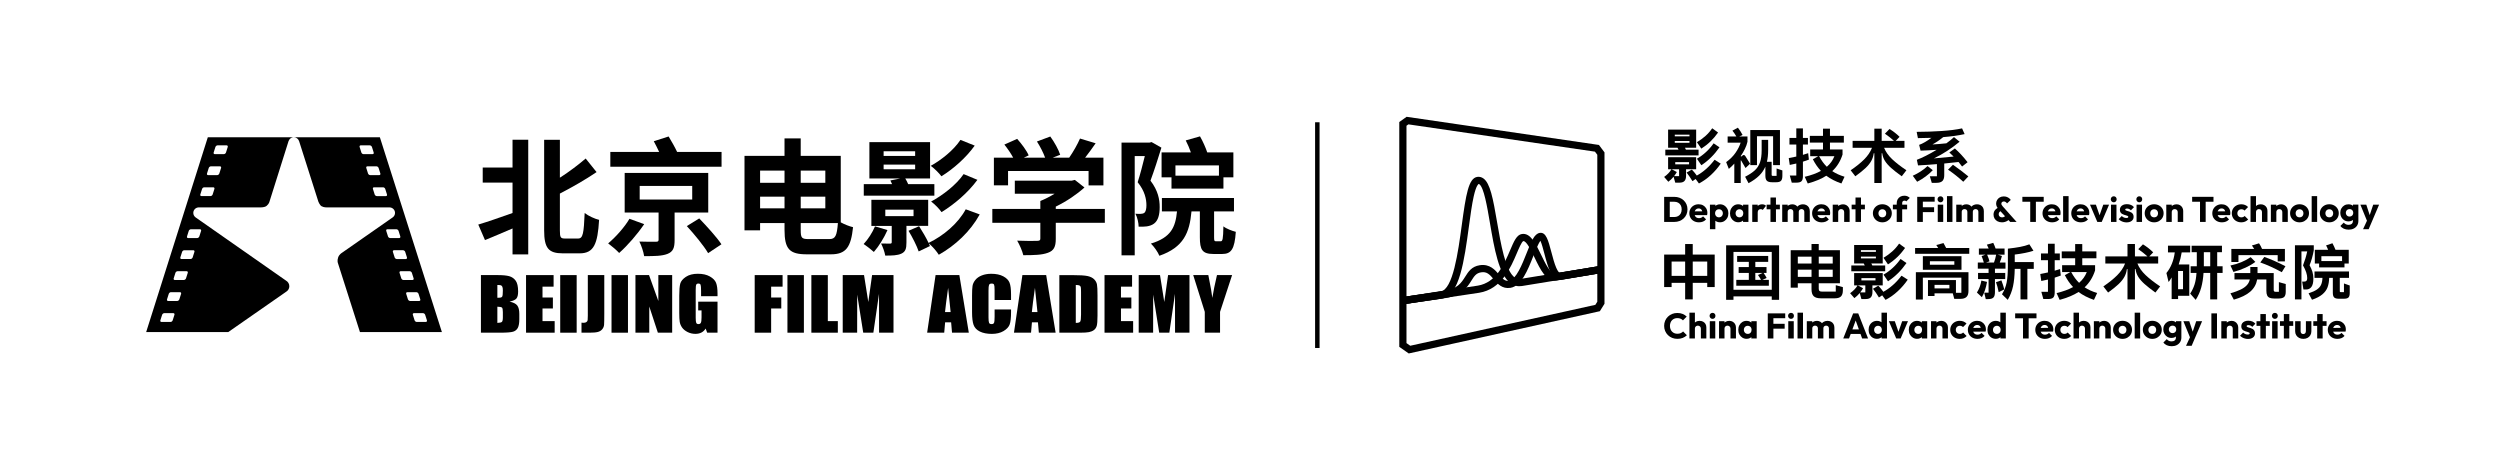 <?xml version="1.0" encoding="UTF-8"?>
<svg id="_图层_1" data-name="图层 1" xmlns="http://www.w3.org/2000/svg" width="2658.14" height="500" viewBox="0 0 2658.14 500">
  <g id="BFA_Logo_Fix" data-name="BFA Logo Fix">
    <g id="Logo">
      <path d="M312.31,145.93h-91.35l-65.55,207.14h87.26l61.69-42.94c1.95-1.19,3.27-3.34,3.27-5.81s-1.42-4.79-3.51-5.95l-95.96-67.09s-.06-.04-.09-.06l-.15-.1v-.02c-1.44-1.07-2.4-2.77-2.4-4.72,0-2.86,2.04-5.24,4.75-5.76.27-.06.56-.11.84-.11.03,0,.05,0,.08,0h0s66.14,0,66.14,0c0,0,4.11.09,6.18-1.66,2.53-2.14,2.97-4.33,2.97-4.33l20.35-64.6h.03c.78-2.3,2.9-3.95,5.44-3.99M185.47,334.72l-1.86,5.85c-.3.97-1.35,1.76-2.31,1.76h-9.59c-.97,0-1.51-.79-1.2-1.76l1.86-5.85c.31-.97,1.34-1.76,2.31-1.76h9.58c.98,0,1.52.78,1.21,1.76M192.55,312.42l-1.86,5.85c-.31.96-1.35,1.76-2.31,1.76h-9.59c-.97,0-1.5-.8-1.2-1.76l1.86-5.85c.3-.97,1.34-1.76,2.31-1.76h9.58c.98,0,1.51.79,1.2,1.76M199.64,290.12l-1.86,5.84c-.31.97-1.35,1.75-2.32,1.75h-9.58c-.97,0-1.51-.78-1.2-1.75l1.85-5.84c.3-.97,1.34-1.76,2.32-1.76h9.59c.97,0,1.51.78,1.2,1.76M206.72,267.81l-1.86,5.85c-.3.97-1.35,1.75-2.31,1.75h-9.59c-.97,0-1.51-.79-1.2-1.75l1.86-5.85c.31-.96,1.34-1.75,2.31-1.75h9.59c.97,0,1.51.78,1.2,1.75M212.6,243.76c.97,0,1.51.78,1.2,1.76l-1.86,5.84c-.31.97-1.35,1.76-2.32,1.76h-9.59c-.97,0-1.5-.79-1.19-1.76l1.85-5.84c.31-.97,1.34-1.76,2.31-1.76h9.59ZM227.97,200.9l-1.86,5.85c-.3.97-1.34,1.75-2.32,1.75h-9.59c-.97,0-1.5-.78-1.2-1.75l1.86-5.85c.31-.97,1.34-1.75,2.31-1.75h9.59c.97,0,1.51.78,1.2,1.75M235.06,178.61l-1.86,5.84c-.3.97-1.35,1.76-2.32,1.76h-9.58c-.97,0-1.51-.79-1.2-1.76l1.86-5.84c.31-.97,1.34-1.77,2.31-1.77h9.59c.97,0,1.51.8,1.21,1.77M242.14,156.3l-1.85,5.84c-.3.97-1.35,1.75-2.32,1.75h-9.59c-.98,0-1.51-.78-1.2-1.75l1.86-5.84c.3-.97,1.34-1.76,2.31-1.76h9.58c.97,0,1.51.79,1.2,1.76"/>
      <path d="M403.88,145.94h-91.42c2.61.02,4.79,1.76,5.53,4.13h.03l20.54,64.49s1.48,3.6,3.28,4.67c2.55,1.54,6.03,1.29,6.03,1.29h66.23s.02,0,.02,0c.01,0,.02,0,.03,0,3.24,0,5.87,2.63,5.87,5.87,0,1.96-.98,3.69-2.46,4.76h-.02c-.11.09-.23.16-.34.23l-53.79,37.53s-2.76,1.64-3.84,4.7c-1.27,3.63-.3,6.04-.3,6.04l23.45,73.42h87.13l-65.95-207.14ZM384.22,162.15l-1.85-5.85c-.31-.97.23-1.76,1.19-1.76h9.59c.98,0,2,.79,2.32,1.76l1.85,5.85c.3.97-.22,1.75-1.2,1.75h-9.59c-.97,0-2.01-.78-2.32-1.75M391.3,184.44l-1.85-5.84c-.3-.97.24-1.77,1.21-1.77h9.58c.97,0,2.01.79,2.32,1.77l1.85,5.84c.31.97-.24,1.77-1.2,1.77h-9.58c-.97,0-2.01-.79-2.32-1.77M410.27,208.51h-9.58c-.97,0-2.01-.79-2.32-1.76l-1.85-5.84c-.31-.98.24-1.76,1.2-1.76h9.59c.97,0,2,.78,2.3,1.76l1.85,5.84c.32.97-.22,1.76-1.2,1.76M412.53,251.35l-1.86-5.84c-.3-.98.24-1.76,1.2-1.76h9.59c.97,0,2,.78,2.31,1.76l1.85,5.84c.31.97-.22,1.76-1.2,1.76h-9.58c-.97,0-2.01-.79-2.31-1.76M419.6,273.66l-1.86-5.85c-.3-.97.24-1.75,1.21-1.75h9.58c.97,0,2.01.78,2.31,1.75l1.85,5.85c.31.96-.22,1.76-1.2,1.76h-9.59c-.97,0-2.02-.79-2.31-1.76M426.67,295.96l-1.85-5.84c-.3-.97.23-1.76,1.2-1.76h9.59c.98,0,2.01.79,2.32,1.76l1.85,5.84c.31.97-.23,1.75-1.2,1.75h-9.59c-.97,0-2.01-.78-2.31-1.75M433.74,318.27l-1.86-5.85c-.3-.96.24-1.76,1.22-1.76h9.58c.98,0,2.01.8,2.32,1.76l1.86,5.85c.3.96-.23,1.76-1.2,1.76h-9.59c-.97,0-2-.79-2.32-1.76M452.72,342.32h-9.59c-.97,0-2.01-.79-2.32-1.76l-1.85-5.84c-.31-.97.23-1.76,1.21-1.76h9.59c.96,0,2,.79,2.3,1.76l1.86,5.84c.31.97-.23,1.76-1.19,1.76"/>
    </g>
    <g id="BFA">
      <path d="M532.52,303.33c.63.21,1.15.69,1.54,1.46.4.76.6,2.11.6,4.04,0,3.59-.24,5.78-.72,6.55-.48.78-1.59,1.16-3.34,1.16-.43,0-1.02.01-1.78.04v-13.57c1.83,0,3.06.11,3.69.31M511.34,353.73h20.28c7.05,0,11.72-.36,14-1.08,2.28-.72,3.93-2.08,4.97-4.08,1.04-2,1.57-5.06,1.57-9.19v-5.66c0-3.99-.72-6.95-2.16-8.88-1.44-1.93-4.19-3.31-8.23-4.14,3.62-.75,6.05-1.83,7.28-3.25,1.23-1.42,1.85-3.92,1.85-7.51,0-5.3-.87-9.15-2.62-11.54-1.75-2.39-4.05-3.97-6.89-4.76-2.84-.78-7.03-1.16-12.55-1.16h-17.49v61.24ZM533.73,327.05c.62.56.93,2.15.93,4.77v5.73c0,2.51-.35,4.08-1.04,4.71-.69.63-2.29.98-4.8,1.07v-17.24c2.64.08,4.28.4,4.9.96"/>
      <polygon points="559.32 292.5 588.61 292.5 588.61 304.79 576.82 304.79 576.82 316.33 587.85 316.33 587.85 327.99 576.82 327.99 576.82 341.43 589.75 341.43 589.75 353.73 559.32 353.73 559.32 292.5"/>
      <rect x="595.65" y="292.5" width="17.49" height="61.24"/>
      <path d="M642.51,292.5v40.92c0,6.13-.07,10.08-.21,11.85-.14,1.76-.78,3.34-1.91,4.74-1.14,1.4-2.67,2.37-4.6,2.91-1.93.54-4.83.81-8.72.81h-8.78v-10.65c1.06.09,1.83.13,2.31.13,1.26,0,2.25-.28,2.98-.83.73-.56,1.15-1.24,1.26-2.05.11-.8.17-2.37.17-4.7v-43.13h17.49Z"/>
      <rect x="650.2" y="292.5" width="17.49" height="61.24"/>
      <polygon points="714.69 292.5 714.69 353.73 699.48 353.73 690.35 325.88 690.35 353.73 675.64 353.73 675.64 292.5 690.1 292.5 699.99 320.05 699.99 292.5 714.69 292.5"/>
      <path d="M762.91,314.93h-17.49v-5.56c0-3.48-.18-5.67-.51-6.55-.34-.89-1.13-1.33-2.39-1.33-1.09,0-1.83.38-2.22,1.13-.39.75-.59,2.69-.59,5.83v29.44c0,2.75.19,4.56.58,5.41.39.86,1.16,1.29,2.33,1.29,1.28,0,2.15-.49,2.61-1.49.46-.99.69-2.91.69-5.76v-7.33h-3.55v-9.26h20.54v32.97h-11l-1.61-4.38c-1.2,1.89-2.7,3.31-4.52,4.24-1.82.94-3.96,1.4-6.44,1.4-2.94,0-5.7-.65-8.27-1.94-2.56-1.29-4.52-2.9-5.85-4.81-1.33-1.92-2.17-3.93-2.5-6.05-.33-2.11-.5-5.28-.5-9.5v-18.21c0-5.87.35-10.12,1.04-12.78.69-2.65,2.68-5.09,5.97-7.3,3.29-2.2,7.54-3.31,12.76-3.31s9.39.96,12.77,2.87c3.38,1.92,5.59,4.19,6.62,6.82,1.03,2.64,1.54,6.46,1.54,11.48v2.66Z"/>
      <polygon points="802.43 292.5 832.09 292.5 832.09 304.79 819.92 304.79 819.92 316.33 830.7 316.33 830.7 327.99 819.92 327.99 819.92 353.73 802.43 353.73 802.43 292.5"/>
      <rect x="837.25" y="292.5" width="17.49" height="61.24"/>
      <polygon points="880.18 292.5 880.18 341.43 890.83 341.43 890.83 353.73 862.69 353.73 862.69 292.5 880.18 292.5"/>
      <path d="M950.02,292.5v61.24h-15.34l-.06-41.34-6.02,41.34h-10.77l-6.41-40.45-.06,40.45h-15.34v-61.24h22.66c.67,3.63,1.36,7.96,2.06,12.96l2.48,15.64,4.02-28.6h22.79Z"/>
      <path d="M1004.81,331.8c.52-5.36,1.61-13.94,3.29-25.73.97,10.24,1.86,18.82,2.65,25.73h-5.94ZM994.76,292.5l-8.97,61.24h18.16l.96-11.03h6.38l.96,11.03h17.85l-10.05-61.24h-25.29Z"/>
      <path d="M1074.99,318.99h-17.49v-10.6c0-3.08-.19-5-.57-5.76-.38-.76-1.22-1.13-2.51-1.13-1.47,0-2.4.46-2.79,1.39-.39.94-.59,2.95-.59,6.06v28.49c0,2.97.2,4.9.59,5.81.4.9,1.29,1.35,2.67,1.35s2.19-.45,2.6-1.36c.41-.91.62-3.07.62-6.46v-7.77h17.49v2.43c0,6.37-.49,10.89-1.48,13.56-.99,2.67-3.17,5.01-6.54,7.01-3.38,2-7.53,2.99-12.48,2.99s-9.37-.84-12.71-2.52c-3.34-1.68-5.54-4.03-6.63-7.02-1.08-3-1.63-7.5-1.63-13.51v-17.93c0-4.41.17-7.73.5-9.94.33-2.21,1.33-4.34,2.98-6.4,1.65-2.06,3.94-3.67,6.88-4.83,2.93-1.16,6.3-1.75,10.1-1.75,5.17,0,9.43.9,12.79,2.72,3.36,1.8,5.57,4.06,6.62,6.75,1.06,2.69,1.59,6.9,1.59,12.62v5.8Z"/>
      <path d="M1097.13,331.8c.52-5.36,1.61-13.94,3.29-25.73.97,10.24,1.86,18.82,2.65,25.73h-5.94ZM1087.07,292.5l-8.97,61.24h18.16l.96-11.03h6.38l.96,11.03h17.85l-10.05-61.24h-25.29Z"/>
      <path d="M1147.79,303.56c.7.36,1.15.93,1.34,1.71.19.78.29,2.55.29,5.33v23.82c0,4.08-.29,6.59-.88,7.52-.59.93-2.16,1.39-4.7,1.39v-40.32c1.93,0,3.25.18,3.94.55M1126.36,353.73h22.1c4.19,0,7.32-.2,9.4-.6,2.08-.41,3.83-1.14,5.25-2.19,1.41-1.05,2.4-2.51,2.97-4.37.57-1.86.85-5.53.85-11.03v-21.44c0-5.8-.19-9.69-.58-11.67-.39-1.99-1.36-3.78-2.91-5.39-1.56-1.6-3.83-2.77-6.81-3.48-2.98-.7-8.71-1.06-17.16-1.06h-13.11v61.24Z"/>
      <polygon points="1174.39 292.5 1203.68 292.5 1203.68 304.79 1191.88 304.79 1191.88 316.33 1202.92 316.33 1202.92 327.99 1191.88 327.99 1191.88 341.43 1204.82 341.43 1204.82 353.73 1174.39 353.73 1174.39 292.5"/>
      <path d="M1264.72,292.5v61.24h-15.34l-.06-41.34-6.02,41.34h-10.77l-6.41-40.45-.06,40.45h-15.34v-61.24h22.66c.67,3.63,1.36,7.96,2.06,12.96l2.48,15.64,4.03-28.6h22.79Z"/>
      <path d="M1310.03,292.5l-12.81,39.09v22.15h-16.23v-22.15l-12.3-39.09h16.07c2.42,12.04,3.84,20.11,4.26,24.23,1.04-6.56,2.68-14.63,4.93-24.23h16.07Z"/>
    </g>
    <g>
      <path d="M614.73,253.62h-13.85c-4.83,0-5.58-1.08-5.58-8.57v-39.22c13.23-6.88,27.23-14.84,39-22.85l-11.58-14.44c-7.38,6.37-17.24,13.89-27.42,20.4v-40.27h-16.73v96.13c0,18.93,4.5,24.57,19.86,24.57h17.93c15.05,0,19.1-9.88,20.63-35.61-4.43-1-11.43-4.2-15.34-7.25-.94,21.57-1.77,27.1-6.93,27.1Z"/>
      <path d="M544.95,178.13h-31.7v16h31.7v32.36c-13.65,4.86-27.27,9.57-36.43,12.28l7.14,16.51c8.71-3.59,19.02-7.91,29.29-12.36v27.57h16.7v-121.91h-16.7v29.55Z"/>
      <path d="M730.28,240.39c8.06,8.78,18.2,21.11,22.63,28.76l14.15-9.42c-4.99-7.59-15.65-19.21-23.6-27.5l-13.19,8.15Z"/>
      <path d="M753.04,225.98v-42.09h-88.85v42.09h36.05v28.89c0,1.69-.64,2.15-2.97,2.18-2.26.03-10.65.06-17.45-.21,2.13,4.33,4.36,10.8,5.07,15.49,10.85.03,18.9-.07,24.74-2.34,6.05-2.34,7.64-6.52,7.64-14.64v-29.39h35.76ZM680.15,197.67h55.85v14.5h-55.85v-14.5Z"/>
      <path d="M669.27,232.62c-4.75,8.3-14.35,19.27-22.65,26.16,3.33,2.49,8.77,7.02,11.7,10.19,9.01-7.96,19.36-19.93,26.61-30.64l-15.66-5.72Z"/>
      <path d="M710.91,145.1l-15.78,5.06c1.85,3.43,3.95,7.55,5.72,11.39h-51.92v15.76h118.27v-15.76h-47.25c-2.26-4.86-6.03-11.48-9.05-16.45Z"/>
      <path d="M893.94,165.73h-42.58v-18.56h-17.22v18.56h-42.55v79.2h16.58v-7.75h25.98v7.15c0,20.52,5.25,26.08,23.72,26.08h25.55c16.33,0,21.35-7.77,23.59-28.85-3.87-.9-9.07-2.95-13.07-5.16v-70.67ZM877.53,181.39v12.96h-26.16v-12.96h26.16ZM877.53,209.09v12.43h-26.16v-12.43h26.16ZM834.15,181.39v12.96h-25.98v-12.96h25.98ZM808.17,221.52v-12.43h25.98v12.43h-25.98ZM881.77,254.2h-22.03c-7.41,0-8.37-1.25-8.37-9.71v-7.31h39.53c-1.09,13.6-2.65,17.02-9.13,17.02Z"/>
      <path d="M993.47,195.78h-27.87c-.84-2.06-1.94-4.2-3.08-6.06h26.38v-38.62h-64.52v38.62h32.97l-10.66,2.15c.61,1.18,1.24,2.53,1.81,3.91h-30.09v12.25h75.06v-12.25ZM939.51,160.82h33.52v4.97h-33.52v-4.97ZM939.51,174.98h33.52v5h-33.52v-5Z"/>
      <path d="M1000.98,187.44c12.79-7.95,26.15-19.69,35.39-32.61l-15.18-6.09c-6.93,10.62-20.22,21.36-31.55,27.58,4.02,2.96,8.77,7.71,11.34,11.12Z"/>
      <path d="M990.03,214.27c3.99,2.99,8.63,7.74,11.07,11.28,13.66-8.39,28.28-20.78,38.14-34.35l-14.66-6.09c-7.58,11.24-22.28,22.6-34.55,29.16Z"/>
      <path d="M930.35,240.7c-2.79,6.62-7.35,13.78-12.08,18.75,3.05,2.02,8.41,6.15,10.85,8.45,5.09-5.73,10.94-15.11,14.49-23.25l-13.26-3.96Z"/>
      <path d="M987.31,258.28c-2.54-5.42-6.6-12.35-10.08-17.77l-11.23,4.87c4.17,6.89,8.85,16.18,10.79,21.96l11.96-5.71c-.35-.9-.78-1.9-1.26-2.95,3.88,3.29,8.29,8.38,10.69,12.19,17.53-9.85,33.44-24.67,43.51-42.87l-14.87-5.46c-8.15,15.08-23.73,28.2-39.51,35.74Z"/>
      <path d="M986.89,240.19v-27.77h-60.39v27.77h21.64v17.2c0,1.2-.37,1.63-1.8,1.63-1.29.03-5.58.03-9.54-.1,1.84,3.6,3.76,8.82,4.45,12.84,7.23,0,12.82-.1,17.1-2.05,4.46-2.05,5.44-5.34,5.44-11.93v-17.59h23.1ZM941.31,222.9h30.02v6.93h-30.02v-6.93Z"/>
      <path d="M1122.56,219.66c11.43-5.54,22.33-12.92,30.5-20.32l-10.21-8.05-3.33.79h-60.51v13.88h42.32c-4.81,2.97-10.12,5.72-15.19,7.73v8.43h-51.04v14.75h51.04v16.8c0,1.8-.74,2.36-3.42,2.42-2.7.16-12.7.16-21.21-.21,2.47,4.15,5.49,10.94,6.52,15.45,11.4,0,19.88-.21,26.17-2.57,6.32-2.23,8.36-6.44,8.36-14.7v-17.19h52.17v-14.75h-52.17v-2.45Z"/>
      <path d="M1071.82,181.79h85.61v15.3h15.79v-29.42h-19.49c3.71-4.73,7.64-10.11,11.22-15.34l-16.61-5.03c-2.67,6.18-7.22,14.16-11.53,20.37h-17.59l8.05-3.11c-1.74-5.49-6.24-13.54-10.53-19.42l-14.21,5.3c3.36,5.22,6.84,11.99,8.71,17.22h-22.72l5.23-2.46c-2.17-5.14-7.53-12.29-12.25-17.55l-13.6,6.06c3.33,4.15,6.95,9.44,9.38,13.95h-20.52v29.42h15.06v-15.3Z"/>
      <path d="M1245.59,200.52h55.23v-11.99h10.57v-26.48h-27.78c-1.64-4.94-4.67-11.81-7.7-17.06l-15.17,4.31c1.99,3.8,3.99,8.51,5.47,12.74h-31.16v26.48h10.54v11.99ZM1296.05,175.84v10.91h-46.26v-10.91h46.26Z"/>
      <path d="M1233.03,220.05c0-7.88-1.66-17.36-9.79-27.97,3.86-10.33,8.19-23.79,11.63-35.08l-10.46-5.94-2.26.58h-29.68v119.85h14.02v-105.55h10.74c-2.13,8.72-4.94,19.62-7.6,27.81,7.67,9.39,9.31,18.11,9.31,24.52,0,3.86-.7,6.84-2.3,8.06-.99.7-2.29.99-3.64,1.02-1.63.16-3.51.03-5.79-.13,2.16,3.91,3.42,9.92,3.45,13.78,3.15.06,6.31.06,8.73-.31,2.96-.48,5.51-1.35,7.64-2.94,4.25-3.21,6-9.03,6-17.7Z"/>
      <path d="M1300.79,240.68c-.27,13.74-.83,15.88-2.91,15.88h-4.81c-1.92,0-2.18-.53-2.18-4.38v-27.37h21.15v-14.3h-76.64v14.3h16.06c-1.66,16.8-6.33,27.68-27.77,34.2,3.3,3.07,7.46,9.02,9.03,12.95,25.81-9,32.08-24.56,34.14-47.15h8.9v27.47c0,13.34,2.57,17.77,14.5,17.77h9.28c9.5,0,13.2-5.05,14.44-23.55-3.94-1-10.21-3.33-13.18-5.83Z"/>
    </g>
  </g>
  <rect x="1398.28" y="130" width="4.75" height="240"/>
  <path d="M1492.33,323.48l-1.39-7.58,40.74-5.95c13.25-2.09,18.63-41.7,22.57-70.63,4.44-32.67,7.19-49.78,16.43-51.23,2.33-.37,4.61.21,6.61,1.66,7.13,5.17,10.15,21.01,14.49,46.42,3.93,23.03,8.82,51.7,18.77,58.92,1.89,1.37,3.83,1.84,6.1,1.48l85.56-13.95,1.52,7.56-85.58,13.95c-4.34.69-8.36-.3-11.96-2.91-12.62-9.15-17.38-37.06-21.98-64.05-3.02-17.71-6.45-37.78-11.28-41.29-.37-.27-.56-.27-.78-.23-.07.03-2.46.98-5.19,13.06-1.92,8.52-3.47,19.88-5.1,31.92-4.94,36.36-10.05,73.95-28.74,76.89l-40.78,5.96Z"/>
  <path d="M1492.37,323.47l-1.48-7.56c36.35-5.73,53.74-8.26,65.26-9.94,5.97-.87,10.29-1.5,14.97-2.24,19.83-3.12,28.34-23.13,34.56-37.75,4.03-9.47,6.94-16.32,12.44-17.18,9.12-1.44,14.63,9.97,20.46,22.06,4.44,9.21,9.96,20.68,14.93,19.89l48.67-8.14,1.55,7.55-48.7,8.14c-10.79,1.69-17.17-11.54-23.34-24.34-3.48-7.22-8.74-18.13-12.08-17.59-1.65.66-4.64,7.7-6.83,12.83-6.5,15.27-16.31,38.34-40.17,42.1-4.73.75-9.06,1.38-15.06,2.25-11.5,1.67-28.87,4.21-65.17,9.93Z"/>
  <path d="M1492.33,323.48l-1.4-7.58,44.54-6.54c14.29-2.25,18.42-8.82,22.41-15.16,3.35-5.33,6.82-10.85,15.44-12.2,10.7-1.68,16.42,5.09,20.6,10.04,3.97,4.7,6.25,7.13,10.59,6.44,7.53-1.19,13.95-17.42,18.65-29.27,4.93-12.45,8.19-20.67,14.01-21.59,6.68-1.05,9.04,7.94,12.32,20.38,1.59,6.02,3.23,12.25,5.23,16.81,1.94,4.41,3.35,5.24,3.73,5.16l43.73-7.37,1.56,7.55-43.77,7.38c-10.14,1.61-14.09-13.37-17.9-27.85-1.17-4.46-2.85-10.82-4.22-13.65-2.2,2.76-5.35,10.7-7.53,16.22-5.93,14.97-12.66,31.95-24.33,33.79-8.9,1.41-13.87-4.48-17.86-9.21-4.33-5.13-7.29-8.24-13.32-7.28-5.31.84-7.33,4.04-10.37,8.88-4.4,7-9.88,15.71-27.52,18.49l-44.58,6.54Z"/>
  <path d="M1497.83,375.81l-10.03-7.02v-239.06l7.77-5.55,204.5,29.93,5.92,7.9v160.97l-4.94,7.91-1.57.35-201.65,44.58ZM1495.45,364.81l4.01,2.81,196.8-43.5,2.08-3.32v-156.23l-2.5-3.33-198.33-29.02-2.06,1.47v231.14Z"/>
  <g>
    <path d="M1814.12,161.49c-3.01,2.81-6.3,5.23-9.86,7.28l4.71,6.91c7.28-4.73,13.71-11.07,19.28-19.03l-6.22-4.27c-2.26,3.27-4.9,6.3-7.91,9.1Z"/>
    <path d="M1829.57,173.99l-6.53-4.14c-5.44,7.24-11.74,12.85-18.9,16.83-1.51-2.13-3.26-4.27-5.27-6.4l-5.59,3.2c2.13,2.72,4.21,5.76,6.22,9.1l3.39-2.26,3.52,4.77c4.52-2.35,8.76-5.35,12.72-9.01,3.96-3.66,7.44-7.69,10.45-12.09Z"/>
    <path d="M1826.74,140.9l-6.22-4.52c-2.05,3.01-4.41,5.71-7.06,8.1-2.66,2.39-5.72,4.63-9.2,6.72l4.65,6.84c7.03-4.44,12.98-10.15,17.83-17.14Z"/>
    <path d="M1806.02,159.17h-13.44c-.42-.92-.75-1.61-1-2.07h11.87v-19.28h-29.83v19.28h9.98l1.13,2.07h-14.07v6.03h35.35v-6.03ZM1780.72,143.16h15.63v1.82h-15.63v-1.82ZM1780.72,151.82v-1.88h15.63v1.88h-15.63Z"/>
    <path d="M1779.46,187.93l1.76,6.28h4.52c2.47,0,4.25-.61,5.34-1.82,1.09-1.21,1.63-3.01,1.63-5.4v-7.03h10.74v-12.81h-29.83v12.81h3.58c-1.72,2.97-4.31,5.69-7.79,8.16l4.46,5.15c2.01-1.51,3.87-3.29,5.59-5.34ZM1781.22,172.42h14.69v2.32h-14.69v-2.32ZM1785.3,179.95v7.35h-5.34c1.17-1.51,2.16-2.97,2.95-4.4l-5.53-2.95h7.91Z"/>
    <path d="M1895.12,186.8v-5.59l-6.15-2.07v7.85h-4.02c-.46,0-.79-.09-.97-.28-.19-.19-.28-.51-.28-.97v-13.69h-5.02c.88-3.52,1.32-7.74,1.32-12.68v-10.67h-6.91v10.99c0,5.27-.59,9.59-1.76,12.93-1.17,3.35-2.99,6.17-5.46,8.45-2.47,2.28-5.92,4.57-10.36,6.87l3.64,6.84c4.65-2.51,8.41-5.19,11.3-8.04,2.89-2.85,5.09-6.05,6.59-9.61v9.61c0,2.6.53,4.42,1.6,5.46,1.07,1.05,2.92,1.57,5.56,1.57h4.27c2.47,0,4.2-.5,5.18-1.51.98-1,1.48-2.83,1.48-5.46Z"/>
    <polygon points="1868.12 144.85 1885.26 144.85 1885.26 175.56 1892.55 175.56 1892.55 138.26 1861.02 138.26 1861.02 175.56 1868.12 175.56 1868.12 144.85"/>
    <path d="M1835.34,172.36l2.83,7.22c2.18-1.8,4.12-3.68,5.84-5.65v20.66h6.84v-23.73c0-.33.04-.5.13-.5s.19.1.31.31l4.65,7.97,4.83-4.58-5.02-8.1c-.5-.79-1.05-1.19-1.63-1.19-.38,0-.84.21-1.38.63l-1.51,1.13-.38-.63c1.59-2.26,3.05-4.73,4.36-7.41,1.32-2.68,2.25-5.27,2.79-7.79v-5.59h-8.73l3.52-1.63c-1.55-2.93-3.2-5.5-4.96-7.72l-5.84,3.14c1.63,2.05,3.03,4.12,4.21,6.22h-9.29v6.59h13.81c-1.09,3.52-2.9,7.1-5.43,10.74-2.53,3.64-5.85,6.95-9.95,9.92Z"/>
    <path d="M1938.32,158.92h-13.63v7.16h8.6l-5.78,3.2c2.43,4.81,5.3,8.96,8.6,12.43-4.61,2.55-10.34,4.65-17.21,6.28l3.2,7.1c7.91-2.13,14.48-4.88,19.72-8.23,4.48,3.35,9.84,6.09,16.07,8.23l3.33-7.16c-5.07-1.55-9.42-3.54-13.06-5.97,5.02-4.65,8.67-10.53,10.93-17.64v-5.4h-13.37v-7.28h14.76v-7.16h-14.76v-7.66h-7.41v7.66h-14v7.16h14v7.28ZM1950.44,166.08c-1.67,4.31-4.35,8.06-8.04,11.24-3.01-2.93-5.76-6.68-8.23-11.24h16.26Z"/>
    <path d="M1901.9,168.09l1.07,7.28c2.34-.46,4.67-.96,6.97-1.51v12.81h-6.91l2.07,7.54h4.83c2.68,0,4.52-.51,5.53-1.54,1-1.03,1.51-2.86,1.51-5.49v-15.26c2.55-.84,4.67-1.57,6.34-2.2l-.75-6.84c-2.3.8-4.17,1.38-5.59,1.76v-10.93h5.34v-7.03h-5.34v-10.17h-7.03v10.17h-7.28v7.03h7.28v12.75c-2.97.67-5.65,1.21-8.04,1.63Z"/>
    <path d="M1967.71,181.02l4.96,6.4c4.6-3.31,8.25-6.24,10.93-8.79,2.68-2.55,4.7-5.07,6.06-7.54,1.36-2.47,2.23-5.19,2.61-8.16h.63v31.65h7.79v-31.65h.63c.33,2.89,1.27,5.57,2.79,8.04,1.53,2.47,3.7,4.97,6.53,7.5,2.83,2.53,6.62,5.52,11.4,8.95l4.96-6.4c-6.15-4.1-11.21-8.03-15.16-11.77-3.96-3.75-6.81-7.77-8.57-12.09h21.66v-7.41h-9.29l4.08-4.27c-3.01-3.01-6.57-5.8-10.67-8.35l-4.9,5.02c3.43,2.34,6.64,4.88,9.61,7.6h-13.06v-12.94h-7.79v12.94h-23.11v7.41h20.59c-1.72,4.4-4.47,8.49-8.26,12.28-3.79,3.79-8.59,7.65-14.41,11.59Z"/>
    <path d="M2053.6,146.55c-2.26,1.67-4.54,3.18-6.84,4.52-2.3,1.34-4.37,2.32-6.22,2.95l1.51,6.15c4.9-.13,10.59-.42,17.08-.88-3.81,2.3-7.58,4.4-11.3,6.28-3.73,1.88-6.97,3.33-9.73,4.33l1.26,5.97c5.53-.25,12.22-.71,20.09-1.38v12.94h-7.54l2.07,6.97h4.9c2.93,0,5.05-.64,6.37-1.92,1.32-1.28,1.98-3.36,1.98-6.25v-12.37c6.99-.67,12.06-1.21,15.2-1.63l2.51,3.2,1.26,1.63,5.84-4.58c-4.52-5.82-9.02-10.69-13.5-14.63l-5.9,4.27c1.46,1.3,2.99,2.74,4.58,4.33l-16.7,1.57-4.27.38c9.46-4.56,18.56-10.46,27.31-17.71l-5.97-4.9c-2.35,2.22-5.05,4.42-8.1,6.59-4.9.54-9.84.94-14.82,1.19,3.68-1.97,7.51-4.56,11.49-7.79,8.83-.71,16.41-1.78,22.73-3.2l-2.7-6.09c-5.99,1.3-13.2,2.23-21.63,2.79-8.44.57-17.32.87-26.65.91l1.32,6.66c4.27,0,9.06-.1,14.38-.31Z"/>
    <path d="M2047.45,187.65c2.85-2.11,5.38-4.34,7.6-6.69l-5.59-4.4c-4.27,4.06-9.5,7.49-15.7,10.3l4.65,6.4c3.18-1.63,6.19-3.51,9.04-5.62Z"/>
    <path d="M2071.25,180.39c6.03,4.14,11.43,8.44,16.2,12.87l5.4-5.71c-4.9-4.06-10.36-8.18-16.39-12.37l-5.21,5.21Z"/>
    <path d="M1823.16,305.22v-34.55h-23.35v-11.2h-8.06v11.2h-22.33v34.55h7.93v-4.48h14.4v17.6h8.06v-17.6h15.42v4.48h7.93ZM1791.74,293.32h-14.4v-15.23h14.4v15.23ZM1799.81,293.32v-15.23h15.42v15.23h-15.42Z"/>
    <path d="M1878.38,295.55c-.64-1.41-1.73-3.2-3.26-5.37h3.14v-6.21h-11.9v-5.57h13.69v-6.27h-33.02v6.27h12.41v5.57h-10.81v6.21h10.81v7.36h-13.31v6.27h34.62v-6.27h-6.91l4.54-1.98ZM1866.35,297.54v-7.36h7.81l-4.99,2.18c1.54,2.22,2.62,3.95,3.26,5.18h-6.08Z"/>
    <path d="M1891.63,318.78v-57.97h-56.31v57.97h7.81v-3.65h40.7v3.65h7.81ZM1843.13,308.1v-40.25h40.7v40.25h-40.7Z"/>
    <path d="M1951.9,310.02h-14.91c-1.19,0-2.03-.23-2.5-.7-.47-.47-.7-1.3-.7-2.5v-5.63h22.52v-35.19h-22.52v-6.53h-7.68v6.53h-22.14v39.86h7.55v-4.67h14.59v6.4c0,3.37.77,5.81,2.3,7.33,1.54,1.51,4.1,2.27,7.68,2.27h14.78c3.03,0,5.21-.67,6.56-2.02,1.34-1.34,2.02-3.53,2.02-6.56v-3.33l-7.55-2.05v6.78ZM1933.8,272.9h14.85v7.29h-14.85v-7.29ZM1933.8,286.73h14.85v7.68h-14.85v-7.68ZM1926.12,294.4h-14.59v-7.68h14.59v7.68ZM1926.12,280.2h-14.59v-7.29h14.59v7.29Z"/>
    <path d="M2012.02,267.27c-2.71,2.43-5.83,4.71-9.37,6.85l4.74,6.97c7.17-4.52,13.22-10.34,18.17-17.47l-6.34-4.61c-2.09,3.07-4.49,5.82-7.2,8.25Z"/>
    <path d="M1977.37,311.55l1.79,6.4h4.61c2.52,0,4.33-.62,5.44-1.86,1.11-1.24,1.66-3.07,1.66-5.5v-7.17h10.94v-13.05h-30.39v13.05h3.65c-1.75,3.03-4.39,5.8-7.93,8.32l4.54,5.25c2.05-1.54,3.94-3.35,5.69-5.44ZM1979.16,295.75h14.97v2.37h-14.97v-2.37ZM1983.32,303.43v7.49h-5.44c1.19-1.54,2.2-3.03,3.01-4.48l-5.63-3.01h8.06Z"/>
    <path d="M2012.69,284.61c-3.07,2.86-6.42,5.33-10.05,7.42l4.8,7.04c7.42-4.82,13.97-11.28,19.64-19.39l-6.33-4.35c-2.3,3.33-4.99,6.42-8.06,9.28Z"/>
    <path d="M1991.45,307.01c2.18,2.77,4.29,5.87,6.33,9.28l3.46-2.3,3.58,4.86c4.61-2.39,8.93-5.45,12.96-9.18,4.03-3.73,7.58-7.84,10.65-12.32l-6.66-4.22c-5.55,7.38-11.97,13.1-19.26,17.15-1.54-2.18-3.33-4.35-5.38-6.53l-5.7,3.26Z"/>
    <path d="M1968.41,288.39h36.02v-6.14h-13.69c-.43-.94-.77-1.64-1.02-2.11h12.09v-19.64h-30.39v19.64h10.17l1.15,2.11h-14.33v6.14ZM1978.65,265.93h15.93v1.86h-15.93v-1.86ZM1978.65,274.76v-1.92h15.93v1.92h-15.93Z"/>
    <path d="M2085.57,286.85v-14.46h-41.08v14.46h41.08ZM2051.98,277.77h25.98v3.71h-25.98v-3.71Z"/>
    <path d="M2093.83,263.69h-24.57c-.73-1.54-1.66-3.28-2.82-5.25l-7.68,2.05,2.05,3.2h-24.57v6.14h57.59v-6.14Z"/>
    <path d="M2049.93,297.79v16.96h6.97v-2.88h19.39l1.6,5.89h6.53c2.9,0,5.05-.67,6.46-2.02,1.41-1.34,2.11-3.44,2.11-6.3v-20.03h-55.93v29.05h7.42v-23.23h40.95v16.06h-5.76v-13.5h-29.75ZM2072.71,306.62h-15.8v-3.71h15.8v3.71Z"/>
    <path d="M2122.24,300.03c1.11,2.94,2.07,6.46,2.88,10.56l5.95-2.88c-.34-1.41-.8-3.01-1.38-4.8-.58-1.79-1.14-3.39-1.7-4.8l-5.76,1.92Z"/>
    <path d="M2104.06,264.27v6.53h6.91l-4.03,1.47c.81,1.92,1.6,4.2,2.37,6.85h-6.4v6.53h11.45v4.54h-11.2v6.53h11.2v14.46h-4.61l1.6,6.85h2.43c2.73,0,4.64-.55,5.73-1.66,1.09-1.11,1.63-3.05,1.63-5.82v-13.82h10.94v-6.53h-10.94v-4.54h11.2v-6.53h-6.08c.85-2,1.62-4.31,2.3-6.91l-4.29-1.41h7.1v-6.53h-9.53c-.73-2.13-1.56-4.16-2.5-6.08l-6.78,1.92c.81,1.62,1.45,3.01,1.92,4.16h-10.43ZM2122.43,270.79c-.64,3.24-1.41,6.01-2.3,8.32h-8.38l3.58-1.22c-.38-1.83-1.22-4.2-2.49-7.1h9.6Z"/>
    <path d="M2104.93,305.09c-.75,2.01-1.74,3.99-2.97,5.95l5.25,4.93c2.56-4.35,4.39-9.77,5.5-16.25l-6.01-1.41c-.43,2.52-1.01,4.78-1.76,6.78Z"/>
    <path d="M2148.34,318.33h7.29v-32.44h6.78v-7.23h-20.22v-8c7.89-.94,14.52-2.28,19.9-4.03l-4.35-6.85c-2.94,1.15-6.24,2.07-9.89,2.75-3.65.68-7.97,1.3-12.96,1.86v18.24c0,7.47-.45,13.42-1.34,17.85-.9,4.44-2.54,8.57-4.93,12.41l6.14,5.95c2.64-4.56,4.51-9.38,5.6-14.46,1.09-5.08,1.7-11.24,1.82-18.49h6.14v32.44Z"/>
    <path d="M2190.38,286.02c-2.35.81-4.25,1.41-5.7,1.79v-11.13h5.44v-7.17h-5.44v-10.37h-7.17v10.37h-7.42v7.17h7.42v12.99c-3.03.68-5.76,1.24-8.19,1.66l1.09,7.42c2.39-.47,4.76-.98,7.1-1.54v13.05h-7.04l2.11,7.68h4.93c2.73,0,4.61-.52,5.63-1.57,1.02-1.05,1.54-2.91,1.54-5.6v-15.55c2.6-.85,4.76-1.6,6.46-2.24l-.77-6.97Z"/>
    <path d="M2206.44,281.99h-13.89v7.29h8.77l-5.89,3.26c2.47,4.91,5.4,9.13,8.77,12.67-4.69,2.6-10.54,4.74-17.53,6.4l3.26,7.23c8.06-2.18,14.76-4.97,20.09-8.38,4.56,3.41,10.02,6.21,16.38,8.38l3.39-7.29c-5.16-1.58-9.6-3.6-13.31-6.08,5.12-4.74,8.83-10.73,11.13-17.98v-5.5h-13.63v-7.42h15.04v-7.29h-15.04v-7.81h-7.55v7.81h-14.27v7.29h14.27v7.42ZM2218.79,289.28c-1.71,4.39-4.44,8.21-8.19,11.45-3.07-2.99-5.87-6.8-8.38-11.45h16.57Z"/>
    <path d="M2291.74,311.04l5.05-6.53c-6.27-4.18-11.42-8.18-15.45-12-4.03-3.82-6.94-7.92-8.73-12.32h22.08v-7.55h-9.47l4.16-4.35c-3.07-3.07-6.7-5.91-10.88-8.51l-4.99,5.12c3.5,2.39,6.76,4.97,9.79,7.74h-13.31v-13.18h-7.93v13.18h-23.55v7.55h20.99c-1.75,4.48-4.55,8.65-8.41,12.51s-8.76,7.8-14.68,11.81l5.05,6.53c4.69-3.37,8.4-6.36,11.13-8.96,2.73-2.6,4.79-5.16,6.17-7.68,1.39-2.52,2.27-5.29,2.66-8.32h.64v32.25h7.93v-32.25h.64c.34,2.94,1.29,5.67,2.85,8.19,1.56,2.52,3.78,5.07,6.66,7.65,2.88,2.58,6.75,5.62,11.61,9.12Z"/>
    <path d="M2328.72,268.36v-7.17h-23.61v7.17h7.23c-1.11,8.66-4.07,15.98-8.89,21.95l2.3,9.53c.9-1.02,1.98-2.64,3.26-4.86v22.97h6.85v-3.46h11.9v-33.27h-11.26c1.41-4.05,2.47-8.34,3.2-12.86h9.02ZM2321.11,288.13v19.39h-5.25v-19.39h5.25Z"/>
    <path d="M2363.21,283.08h-5.76v-14.91h5.06v-6.91h-32.25v6.91h5.5v14.91h-6.53v7.1h6.21c-.3,4.74-.97,8.79-2.02,12.16-1.05,3.37-2.61,6.66-4.7,9.85l5.89,6.66c2.64-4.18,4.6-8.55,5.85-13.12,1.26-4.56,2.08-9.75,2.46-15.55h7.1v28.15h7.42v-28.15h5.76v-7.1ZM2350.03,283.08h-6.78v-14.91h6.78v14.91Z"/>
    <path d="M2430.33,310.14v-8.13l-7.29-2.05v10.3h-3.33c-.77,0-1.32-.14-1.66-.42-.34-.28-.51-.78-.51-1.5v-17.98h-17.21v-6.46h-7.68v6.46h-16.83v6.78h16.32c-.56,2.39-1.63,4.45-3.23,6.17-1.6,1.73-3.8,3.26-6.59,4.61-2.79,1.34-6.39,2.66-10.78,3.93l3.58,6.78c7.64-2.18,13.46-5.01,17.47-8.51,4.01-3.5,6.46-7.83,7.36-12.99h9.79v11.97c0,2.13.28,3.8.83,4.99.55,1.19,1.45,2.05,2.69,2.56,1.24.51,2.92.77,5.05.77h4.1c2.94,0,5-.53,6.17-1.6,1.17-1.07,1.76-2.96,1.76-5.7Z"/>
    <path d="M2380.04,271.24h41.72v6.72h7.68v-13.31h-24.31c-.9-2.17-1.96-4.16-3.2-5.95l-7.55,2.3c.81,1.07,1.6,2.28,2.37,3.65h-24.25v13.95h7.55v-7.36Z"/>
    <path d="M2403.27,279.05c7.38,2.6,14.99,6.06,22.84,10.37l3.9-6.34c-7.76-4.05-15.25-7.36-22.46-9.92l-4.29,5.89Z"/>
    <path d="M2387.56,284.58c3.95-1.81,7.43-3.85,10.46-6.11l-4.99-5.05c-5.89,4.1-13.05,7.06-21.5,8.89l3.2,6.85c4.61-1.24,8.88-2.76,12.83-4.58Z"/>
    <path d="M2492.78,284.36v-4.16h4.54v-14.59h-14.08c-.85-2.22-1.94-4.54-3.26-6.98l-6.78,2.3c.72,1.24,1.45,2.79,2.18,4.67h-14.14v14.59h4.54v4.16h27ZM2468.21,272.39h22.01v5.18h-22.01v-5.18Z"/>
    <path d="M2447.03,267.27h6.14c-1.02,4.91-2.52,9.88-4.48,14.91,2.99,5.25,4.48,9.75,4.48,13.5,0,1.32-.25,2.27-.77,2.85-.51.58-1.3.86-2.37.86h-2.24l1.34,8.38h3.14c2.22,0,4.01-.91,5.37-2.72,1.36-1.81,2.05-4.72,2.05-8.73,0-2.69-.33-5.12-.99-7.29-.66-2.18-1.67-4.52-3.04-7.04.85-2,1.7-4.47,2.53-7.39.83-2.92,1.48-5.75,1.95-8.48v-5.31h-20.03v57.52h6.91v-51.06Z"/>
    <path d="M2492.21,310.59h-3.33c-.43,0-.71-.07-.86-.22-.15-.15-.22-.44-.22-.86v-14.08h9.79v-6.78h-36.66v6.78h8.45c-.13,2.99-.63,5.45-1.5,7.39-.88,1.94-2.36,3.63-4.45,5.05-2.09,1.43-5.03,2.76-8.83,4l3.65,6.85c4.74-1.62,8.41-3.54,11.04-5.76,2.62-2.22,4.46-4.72,5.5-7.52,1.04-2.79,1.61-6.13,1.7-10.01h3.9v15.87c0,2.39.48,4.04,1.44,4.96.96.92,2.61,1.38,4.96,1.38h5.25c2.43,0,4.1-.45,4.99-1.34.9-.9,1.34-2.56,1.34-4.99v-7.74l-6.14-2.18v9.21Z"/>
    <path d="M1775.39,235.97h4.84c1.99,0,3.84-.33,5.54-.98,1.7-.65,3.18-1.58,4.44-2.78,1.26-1.2,2.24-2.61,2.95-4.23.7-1.62,1.06-3.41,1.06-5.35s-.35-3.79-1.06-5.4c-.71-1.61-1.7-3.02-2.97-4.21-1.27-1.2-2.76-2.12-4.46-2.76-1.7-.64-3.56-.96-5.58-.96h-10.73v26.69h5.97ZM1780.07,214.5c1.59,0,2.98.32,4.18.96,1.2.64,2.13,1.57,2.8,2.8.67,1.22,1,2.66,1,4.33s-.33,3.14-.98,4.37c-.66,1.22-1.58,2.16-2.78,2.82-1.2.66-2.6.98-4.21.98h-4.69v-16.25h4.69Z"/>
    <path d="M1815.32,227.45c.04-.37.06-.72.06-1.08,0-1.79-.4-3.38-1.21-4.76-.81-1.39-1.9-2.47-3.29-3.25-1.39-.78-3-1.17-4.84-1.17s-3.54.42-5.03,1.25c-1.49.83-2.66,1.97-3.52,3.42-.86,1.45-1.29,3.08-1.29,4.9s.44,3.53,1.32,4.99c.88,1.46,2.09,2.6,3.63,3.42,1.54.82,3.3,1.23,5.29,1.23,1.56,0,2.99-.26,4.27-.77,1.29-.52,2.38-1.32,3.29-2.4l-3.21-3.17c-.55.63-1.2,1.1-1.93,1.42-.73.32-1.54.47-2.42.47-.98,0-1.83-.21-2.55-.62-.72-.41-1.27-1.01-1.66-1.79-.12-.24-.22-.5-.3-.77l13.13-.06c.13-.45.21-.86.25-1.23ZM1803.75,222.25c.67-.43,1.46-.64,2.36-.64.83,0,1.54.19,2.14.57.59.38,1.04.91,1.34,1.61.12.27.21.58.29.9l-7.94.05c.08-.25.16-.48.27-.7.37-.76.88-1.35,1.55-1.78Z"/>
    <path d="M1833.37,235.08c1.36-.84,2.43-1.98,3.19-3.4.77-1.42,1.15-3.05,1.15-4.89s-.39-3.48-1.17-4.91c-.78-1.44-1.85-2.57-3.19-3.4-1.35-.83-2.88-1.25-4.59-1.25-1.23,0-2.37.25-3.4.76-.53.26-1.01.57-1.44.92v-1.3h-5.82v26.12h5.75v-9.01c.44.36.93.66,1.47.92,1.03.48,2.18.72,3.44.72,1.71,0,3.25-.42,4.61-1.27ZM1825.56,230.54c-.62-.37-1.1-.88-1.46-1.53-.35-.65-.53-1.4-.53-2.23s.18-1.57.53-2.23c.35-.65.84-1.17,1.46-1.53.62-.36,1.33-.55,2.14-.55s1.51.18,2.12.55c.61.37,1.09.88,1.46,1.53.37.66.55,1.4.55,2.23s-.18,1.58-.55,2.23c-.37.66-.86,1.17-1.47,1.53-.62.37-1.33.55-2.14.55s-1.48-.18-2.1-.55Z"/>
    <path d="M1859.03,235.97v-18.37h-5.71v1.53c-.5-.47-1.06-.88-1.72-1.19-1-.48-2.11-.72-3.35-.72-1.69,0-3.19.41-4.52,1.23-1.32.82-2.37,1.95-3.14,3.4-.77,1.45-1.15,3.09-1.15,4.93s.38,3.47,1.15,4.89c.77,1.42,1.82,2.56,3.16,3.4,1.34.84,2.84,1.27,4.5,1.27,1.26,0,2.39-.24,3.38-.72.64-.31,1.2-.7,1.68-1.16v1.5h5.71ZM1849.47,231.09c-.78,0-1.48-.18-2.1-.55s-1.11-.88-1.47-1.53c-.37-.65-.55-1.4-.55-2.23s.18-1.57.55-2.23c.37-.65.86-1.17,1.47-1.53.62-.36,1.32-.55,2.1-.55s1.52.18,2.15.55c.63.37,1.11.87,1.44,1.51.33.64.49,1.38.49,2.21,0,1.28-.37,2.33-1.12,3.14-.74.81-1.73,1.21-2.97,1.21Z"/>
    <path d="M1863.08,217.6v18.37h5.82v-10.05c0-1.18.28-2.07.85-2.66.57-.59,1.34-.89,2.32-.89.48,0,.91.08,1.29.23.38.15.68.35.91.61l3.44-4.39c-.5-.53-1.09-.93-1.76-1.19-.67-.26-1.44-.4-2.32-.4-1.99,0-3.56.59-4.71,1.78,0,0-.01.02-.02.02v-1.42h-5.82Z"/>
    <polygon points="1892.45 217.6 1888.29 217.6 1888.29 210 1882.47 210 1882.47 217.6 1878.35 217.6 1878.35 222.55 1882.47 222.55 1882.47 235.97 1888.29 235.97 1888.29 222.55 1892.45 222.55 1892.45 217.6"/>
    <path d="M1902.23,222.68c.45-.24.97-.36,1.55-.36.83,0,1.53.26,2.1.77.57.52.85,1.23.85,2.14v10.73h5.82v-10.73c0-.61.13-1.12.38-1.55.25-.43.61-.76,1.08-1,.47-.24.98-.36,1.53-.36.81,0,1.49.26,2.06.77.57.52.85,1.23.85,2.14v10.73h5.82v-11.41c0-1.54-.32-2.85-.94-3.93-.63-1.08-1.5-1.92-2.61-2.51-1.11-.59-2.36-.89-3.74-.89s-2.73.3-3.89.91c-.78.41-1.44.95-2.01,1.59-.53-.66-1.16-1.21-1.91-1.63-1.02-.58-2.16-.87-3.42-.87-1.39,0-2.61.28-3.69.85-.48.25-.91.56-1.3.91v-1.39h-5.82v18.37h5.82v-10.73c0-.61.13-1.12.4-1.55.26-.43.62-.76,1.08-1Z"/>
    <path d="M1945.87,227.45c.04-.37.06-.72.06-1.08,0-1.79-.4-3.38-1.21-4.76-.81-1.39-1.9-2.47-3.29-3.25-1.39-.78-3-1.17-4.84-1.17s-3.54.42-5.03,1.25c-1.49.83-2.66,1.97-3.52,3.42-.86,1.45-1.29,3.08-1.29,4.9s.44,3.53,1.32,4.99c.88,1.46,2.09,2.6,3.63,3.42,1.54.82,3.3,1.23,5.29,1.23,1.56,0,2.99-.26,4.27-.77,1.29-.52,2.38-1.32,3.29-2.4l-3.21-3.17c-.55.63-1.2,1.1-1.93,1.42-.73.32-1.54.47-2.42.47-.98,0-1.83-.21-2.55-.62-.72-.41-1.27-1.01-1.66-1.79-.12-.24-.22-.5-.3-.77l13.13-.06c.13-.45.21-.86.25-1.23ZM1934.31,222.25c.67-.43,1.46-.64,2.36-.64.83,0,1.54.19,2.14.57.59.38,1.04.91,1.34,1.61.12.27.21.58.29.9l-7.94.05c.08-.25.16-.48.27-.7.37-.76.88-1.35,1.55-1.78Z"/>
    <path d="M1955.85,218.11c-.51.27-.97.6-1.38.97v-1.48h-5.82v18.37h5.82v-10.47c0-.63.14-1.18.42-1.66.28-.48.66-.85,1.13-1.11.48-.26,1.02-.4,1.62-.4.91,0,1.66.3,2.27.89.61.59.91,1.35.91,2.29v10.47h5.82v-11.76c0-1.26-.3-2.42-.91-3.5-.61-1.07-1.44-1.92-2.49-2.55-1.06-.63-2.26-.94-3.59-.94-1.41,0-2.68.3-3.8.89Z"/>
    <polygon points="1972.88 210 1972.88 217.6 1968.76 217.6 1968.76 222.55 1972.88 222.55 1972.88 235.97 1978.7 235.97 1978.7 222.55 1982.86 222.55 1982.86 217.6 1978.7 217.6 1978.7 210 1972.88 210"/>
    <path d="M2006.54,218.43c-1.53-.83-3.23-1.25-5.12-1.25s-3.67.42-5.18,1.27c-1.51.84-2.7,1.98-3.57,3.42-.87,1.44-1.3,3.05-1.3,4.84s.44,3.45,1.32,4.91c.88,1.46,2.08,2.62,3.59,3.48s3.23,1.29,5.14,1.29,3.63-.43,5.14-1.29c1.51-.86,2.71-2.01,3.59-3.46.88-1.45,1.32-3.09,1.32-4.93s-.44-3.41-1.32-4.86c-.88-1.45-2.09-2.59-3.61-3.42ZM2005.03,229.03c-.34.67-.83,1.18-1.46,1.53-.63.35-1.35.53-2.15.53s-1.53-.18-2.15-.53c-.63-.35-1.12-.86-1.47-1.53-.35-.67-.53-1.43-.53-2.29,0-.81.18-1.54.53-2.19.35-.65.84-1.17,1.47-1.53.63-.36,1.35-.55,2.15-.55s1.52.18,2.14.55c.62.37,1.1.87,1.45,1.51.35.64.53,1.38.53,2.21s-.17,1.62-.51,2.29Z"/>
    <path d="M2020.5,209.13c-1.23.71-2.18,1.66-2.83,2.85-.66,1.2-.98,2.55-.98,4.06v1.55h-4.08v4.95h4.08v13.42h5.82v-13.42h5.25v-4.95h-5.25v-1.74c0-.78.22-1.4.66-1.85.44-.45,1.06-.68,1.87-.68.43,0,.79.07,1.1.21.3.14.57.33.79.59l3.67-3.7c-.71-.7-1.53-1.27-2.48-1.7-.94-.43-2.05-.64-3.31-.64-1.64,0-3.07.35-4.31,1.06Z"/>
    <polygon points="2057.05 214.42 2057.05 209.28 2044.47 209.28 2043.07 209.28 2038.5 209.28 2038.5 235.97 2044.47 235.97 2044.47 225.54 2056.45 225.54 2056.45 220.36 2044.47 220.36 2044.47 214.42 2057.05 214.42"/>
    <path d="M2065.47,209.62c-.57-.6-1.32-.91-2.25-.91-.88,0-1.62.3-2.23.91-.6.61-.91,1.36-.91,2.27s.3,1.64.91,2.27c.61.63,1.35.95,2.23.95.93,0,1.68-.31,2.25-.95.57-.63.85-1.39.85-2.27s-.28-1.66-.85-2.27Z"/>
    <rect x="2060.31" y="217.6" width="5.82" height="18.37"/>
    <rect x="2070.13" y="208.53" width="5.82" height="27.44"/>
    <path d="M2087.12,218.07c-.48.25-.91.56-1.3.91v-1.39h-5.82v18.37h5.82v-10.73c0-.61.13-1.12.4-1.55.26-.43.62-.76,1.08-1,.45-.24.97-.36,1.55-.36.83,0,1.53.26,2.1.77.57.52.85,1.23.85,2.14v10.73h5.82v-10.73c0-.61.13-1.12.38-1.55.25-.43.61-.76,1.08-1,.47-.24.98-.36,1.53-.36.81,0,1.49.26,2.06.77.57.52.85,1.23.85,2.14v10.73h5.82v-11.41c0-1.54-.32-2.85-.94-3.93-.63-1.08-1.5-1.92-2.61-2.51-1.11-.59-2.36-.89-3.74-.89s-2.73.3-3.89.91c-.78.41-1.44.95-2.01,1.59-.53-.66-1.16-1.21-1.91-1.63-1.02-.58-2.16-.87-3.42-.87-1.39,0-2.61.28-3.69.85Z"/>
    <path d="M2123.88,235.31c1.36.72,2.95,1.08,4.76,1.08,1.16,0,2.25-.16,3.27-.49,1.02-.33,1.92-.74,2.7-1.25.34-.22.65-.45.93-.68l1.83,2.01h6.8l-14.78-16.59c-.45-.53-.81-1.01-1.06-1.44-.25-.43-.38-.92-.38-1.47,0-.63.25-1.16.76-1.61.5-.44,1.12-.66,1.85-.66s1.33.18,1.89.53c.55.35,1.07.87,1.55,1.55l3.93-3.7c-.4-.63-.96-1.23-1.66-1.8-.71-.57-1.54-1.03-2.49-1.4-.96-.37-2.07-.55-3.33-.55-1.56,0-2.95.35-4.16,1.04-1.21.69-2.16,1.61-2.85,2.76-.69,1.15-1.04,2.4-1.04,3.76,0,1.11.21,2.14.64,3.08.23.51.55,1.04.93,1.6-1.3.73-2.32,1.62-3.03,2.67-.87,1.3-1.3,2.78-1.3,4.44,0,1.54.37,2.93,1.1,4.18.73,1.25,1.78,2.23,3.14,2.95ZM2131.82,229.87c-.26.25-.54.47-.85.66-.62.38-1.34.57-2.17.57-.73,0-1.37-.14-1.93-.42s-.98-.67-1.29-1.17c-.3-.5-.45-1.07-.45-1.7,0-.81.19-1.49.57-2.06.31-.46.75-.85,1.31-1.17l4.82,5.29Z"/>
    <polygon points="2158.65 235.97 2164.66 235.97 2164.66 214.5 2172.98 214.5 2172.98 209.28 2150.3 209.28 2150.3 214.5 2158.65 214.5 2158.65 235.97"/>
    <path d="M2173.06,231.74c.88,1.46,2.09,2.6,3.63,3.42,1.54.82,3.3,1.23,5.29,1.23,1.56,0,2.99-.26,4.27-.77,1.29-.52,2.38-1.32,3.29-2.4l-3.21-3.17c-.55.63-1.2,1.1-1.93,1.42-.73.32-1.54.47-2.42.47-.98,0-1.83-.21-2.55-.62-.72-.41-1.27-1.01-1.66-1.79-.12-.24-.22-.5-.3-.77l13.13-.06c.13-.45.21-.86.25-1.23.04-.37.06-.72.06-1.08,0-1.79-.4-3.38-1.21-4.76-.81-1.39-1.9-2.47-3.29-3.25-1.39-.78-3-1.17-4.84-1.17s-3.54.42-5.03,1.25c-1.49.83-2.66,1.97-3.52,3.42-.86,1.45-1.29,3.08-1.29,4.9s.44,3.53,1.32,4.99ZM2179.27,222.25c.67-.43,1.46-.64,2.36-.64.83,0,1.54.19,2.14.57.59.38,1.04.91,1.34,1.61.12.27.21.58.29.9l-7.94.05c.08-.25.16-.48.27-.7.37-.76.88-1.35,1.55-1.78Z"/>
    <rect x="2193.62" y="208.53" width="5.82" height="27.44"/>
    <path d="M2207.26,235.16c1.54.82,3.3,1.23,5.29,1.23,1.56,0,2.99-.26,4.27-.77,1.29-.52,2.38-1.32,3.29-2.4l-3.21-3.17c-.55.63-1.2,1.1-1.93,1.42-.73.32-1.54.47-2.42.47-.98,0-1.83-.21-2.55-.62-.72-.41-1.27-1.01-1.66-1.79-.12-.24-.22-.5-.3-.77l13.13-.06c.13-.45.21-.86.25-1.23.04-.37.06-.72.06-1.08,0-1.79-.4-3.38-1.21-4.76-.81-1.39-1.9-2.47-3.29-3.25-1.39-.78-3-1.17-4.84-1.17s-3.54.42-5.03,1.25c-1.49.83-2.66,1.97-3.52,3.42-.86,1.45-1.29,3.08-1.29,4.9s.44,3.53,1.32,4.99c.88,1.46,2.09,2.6,3.63,3.42ZM2209.85,222.25c.67-.43,1.46-.64,2.36-.64.83,0,1.54.19,2.14.57.59.38,1.04.91,1.34,1.61.12.27.21.58.29.9l-7.94.05c.08-.25.16-.48.27-.7.37-.76.88-1.35,1.55-1.78Z"/>
    <polygon points="2234.67 235.97 2242.49 217.6 2236.33 217.6 2232.38 228.9 2228.47 217.6 2222.19 217.6 2229.98 235.97 2234.67 235.97"/>
    <rect x="2244.53" y="217.6" width="5.82" height="18.37"/>
    <path d="M2247.44,215.1c.93,0,1.68-.31,2.25-.95.57-.63.85-1.39.85-2.27s-.28-1.66-.85-2.27c-.57-.6-1.32-.91-2.25-.91-.88,0-1.62.3-2.23.91-.6.61-.91,1.36-.91,2.27s.3,1.64.91,2.27c.61.63,1.35.95,2.23.95Z"/>
    <path d="M2262.39,231.47c-.37.2-.86.3-1.49.3-1.01,0-1.92-.18-2.74-.55-.82-.36-1.54-.88-2.17-1.53l-3.33,3.33c.65.68,1.42,1.28,2.31,1.8.88.52,1.85.92,2.91,1.21,1.06.29,2.13.43,3.21.43,2.29,0,4.11-.54,5.46-1.61,1.35-1.07,2.02-2.5,2.02-4.29,0-1.16-.21-2.1-.64-2.82-.43-.72-.98-1.3-1.66-1.74-.68-.44-1.4-.78-2.15-1.02-.76-.24-1.47-.45-2.14-.62-.67-.18-1.22-.38-1.66-.61-.44-.23-.66-.53-.66-.91,0-.33.16-.59.49-.79.33-.2.82-.3,1.47-.3s1.38.15,2.1.43c.72.29,1.37.77,1.95,1.46l3.29-3.36c-.81-1.06-1.88-1.86-3.21-2.4-1.34-.54-2.77-.81-4.31-.81s-2.86.25-3.97.76c-1.11.5-1.97,1.19-2.57,2.06-.61.87-.91,1.9-.91,3.08s.21,2.05.64,2.76c.43.71.98,1.26,1.66,1.66.68.4,1.4.73,2.15.96.76.24,1.48.45,2.17.64.69.19,1.25.39,1.68.6.43.22.64.55.64,1,0,.38-.18.67-.55.87Z"/>
    <rect x="2271.71" y="217.6" width="5.82" height="18.37"/>
    <path d="M2274.62,215.1c.93,0,1.68-.31,2.25-.95.57-.63.85-1.39.85-2.27s-.28-1.66-.85-2.27c-.57-.6-1.32-.91-2.25-.91-.88,0-1.62.3-2.23.91-.6.61-.91,1.36-.91,2.27s.3,1.64.91,2.27c.61.63,1.35.95,2.23.95Z"/>
    <path d="M2299.15,221.85c-.88-1.45-2.09-2.59-3.61-3.42-1.53-.83-3.23-1.25-5.12-1.25s-3.67.42-5.18,1.27c-1.51.84-2.7,1.98-3.57,3.42-.87,1.44-1.3,3.05-1.3,4.84s.44,3.45,1.32,4.91c.88,1.46,2.08,2.62,3.59,3.48,1.51.86,3.23,1.29,5.14,1.29s3.63-.43,5.14-1.29c1.51-.86,2.71-2.01,3.59-3.46.88-1.45,1.32-3.09,1.32-4.93s-.44-3.41-1.32-4.86ZM2294.03,229.03c-.34.67-.83,1.18-1.46,1.53-.63.35-1.35.53-2.15.53s-1.53-.18-2.15-.53c-.63-.35-1.12-.86-1.47-1.53-.35-.67-.53-1.43-.53-2.29,0-.81.18-1.54.53-2.19.35-.65.84-1.17,1.47-1.53.63-.36,1.35-.55,2.15-.55s1.52.18,2.14.55c.62.37,1.1.87,1.45,1.51.35.64.53,1.38.53,2.21s-.17,1.62-.51,2.29Z"/>
    <path d="M2309.13,225.5c0-.63.14-1.18.42-1.66.28-.48.66-.85,1.13-1.11.48-.26,1.02-.4,1.62-.4.91,0,1.66.3,2.27.89.61.59.91,1.35.91,2.29v10.47h5.82v-11.76c0-1.26-.3-2.42-.91-3.5-.61-1.07-1.44-1.92-2.49-2.55-1.06-.63-2.26-.94-3.59-.94-1.41,0-2.68.3-3.8.89-.51.27-.97.6-1.38.97v-1.48h-5.82v18.37h5.82v-10.47Z"/>
    <polygon points="2339.18 235.97 2345.19 235.97 2345.19 214.5 2353.5 214.5 2353.5 209.28 2330.82 209.28 2330.82 214.5 2339.18 214.5 2339.18 235.97"/>
    <path d="M2353.58,231.74c.88,1.46,2.09,2.6,3.63,3.42,1.54.82,3.3,1.23,5.29,1.23,1.56,0,2.99-.26,4.27-.77,1.29-.52,2.38-1.32,3.29-2.4l-3.21-3.17c-.55.63-1.2,1.1-1.93,1.42-.73.32-1.54.47-2.42.47-.98,0-1.83-.21-2.55-.62-.72-.41-1.27-1.01-1.66-1.79-.12-.24-.22-.5-.3-.77l13.13-.06c.13-.45.21-.86.25-1.23.04-.37.06-.72.06-1.08,0-1.79-.4-3.38-1.21-4.76-.81-1.39-1.9-2.47-3.29-3.25-1.39-.78-3-1.17-4.84-1.17s-3.54.42-5.03,1.25c-1.49.83-2.66,1.97-3.52,3.42-.86,1.45-1.29,3.08-1.29,4.9s.44,3.53,1.32,4.99ZM2359.8,222.25c.67-.43,1.46-.64,2.36-.64.83,0,1.54.19,2.14.57.59.38,1.04.91,1.34,1.61.12.27.21.58.29.9l-7.94.05c.08-.25.16-.48.27-.7.37-.76.88-1.35,1.55-1.78Z"/>
    <path d="M2377.88,235.14c1.54.83,3.26,1.25,5.18,1.25,1.51,0,2.87-.26,4.06-.77,1.2-.52,2.29-1.28,3.27-2.29l-3.74-3.7c-.43.48-.94.84-1.53,1.1-.59.25-1.27.38-2.02.38s-1.5-.18-2.15-.55c-.66-.37-1.17-.88-1.53-1.53-.37-.65-.55-1.41-.55-2.27s.18-1.57.55-2.21c.37-.64.87-1.15,1.51-1.51.64-.36,1.37-.55,2.17-.55.73,0,1.38.11,1.95.34.57.23,1.06.58,1.49,1.06l3.74-3.78c-.93-.96-2-1.68-3.19-2.17-1.2-.49-2.53-.74-3.99-.74-1.92,0-3.64.42-5.18,1.25-1.54.83-2.75,1.97-3.63,3.42-.88,1.45-1.32,3.09-1.32,4.93s.43,3.45,1.3,4.91c.87,1.46,2.07,2.61,3.61,3.44Z"/>
    <path d="M2398.71,225.5c0-.63.14-1.18.42-1.66.28-.48.66-.85,1.13-1.11.48-.26,1.02-.4,1.62-.4.91,0,1.66.3,2.27.89.61.59.91,1.35.91,2.29v10.47h5.82v-11.76c0-1.39-.3-2.6-.91-3.65-.61-1.05-1.45-1.86-2.53-2.46-1.08-.59-2.34-.89-3.78-.89s-2.62.3-3.7.89c-.46.25-.87.56-1.25.9v-10.48h-5.82v27.44h5.82v-10.47Z"/>
    <path d="M2420.33,225.5c0-.63.14-1.18.42-1.66.28-.48.66-.85,1.13-1.11.48-.26,1.02-.4,1.62-.4.91,0,1.66.3,2.27.89.6.59.91,1.35.91,2.29v10.47h5.82v-11.76c0-1.26-.3-2.42-.91-3.5-.61-1.07-1.44-1.92-2.49-2.55-1.06-.63-2.26-.94-3.59-.94-1.41,0-2.68.3-3.8.89-.51.27-.97.6-1.38.97v-1.48h-5.82v18.37h5.82v-10.47Z"/>
    <path d="M2450.15,235.1c1.51-.86,2.71-2.01,3.59-3.46.88-1.45,1.32-3.09,1.32-4.93s-.44-3.41-1.32-4.86c-.88-1.45-2.09-2.59-3.61-3.42-1.53-.83-3.23-1.25-5.12-1.25s-3.67.42-5.18,1.27c-1.51.84-2.7,1.98-3.57,3.42s-1.3,3.05-1.3,4.84.44,3.45,1.32,4.91c.88,1.46,2.08,2.62,3.59,3.48s3.23,1.29,5.14,1.29,3.63-.43,5.14-1.29ZM2441.38,229.03c-.35-.67-.53-1.43-.53-2.29,0-.81.18-1.54.53-2.19.35-.65.84-1.17,1.47-1.53.63-.36,1.35-.55,2.16-.55s1.52.18,2.14.55c.62.37,1.1.87,1.45,1.51.35.64.53,1.38.53,2.21s-.17,1.62-.51,2.29c-.34.67-.83,1.18-1.46,1.53-.63.35-1.35.53-2.15.53s-1.53-.18-2.16-.53c-.63-.35-1.12-.86-1.47-1.53Z"/>
    <rect x="2457.9" y="208.53" width="5.82" height="27.44"/>
    <path d="M2471.51,235.1c1.51.86,3.23,1.29,5.14,1.29s3.63-.43,5.14-1.29c1.51-.86,2.71-2.01,3.59-3.46.88-1.45,1.32-3.09,1.32-4.93s-.44-3.41-1.32-4.86c-.88-1.45-2.09-2.59-3.61-3.42-1.53-.83-3.23-1.25-5.12-1.25s-3.67.42-5.18,1.27c-1.51.84-2.7,1.98-3.57,3.42-.87,1.44-1.3,3.05-1.3,4.84s.44,3.45,1.32,4.91c.88,1.46,2.08,2.62,3.59,3.48ZM2473.02,224.55c.35-.65.84-1.17,1.47-1.53.63-.36,1.35-.55,2.15-.55s1.52.18,2.14.55c.62.37,1.1.87,1.45,1.51.35.64.53,1.38.53,2.21s-.17,1.62-.51,2.29c-.34.67-.83,1.18-1.46,1.53-.63.35-1.35.53-2.15.53s-1.53-.18-2.15-.53c-.63-.35-1.12-.86-1.47-1.53-.35-.67-.53-1.43-.53-2.29,0-.81.18-1.54.53-2.19Z"/>
    <path d="M2501.86,218.82c-.42-.35-.89-.66-1.42-.9-1-.47-2.12-.7-3.38-.7-1.66,0-3.16.4-4.48,1.19-1.32.79-2.36,1.87-3.12,3.23-.76,1.36-1.13,2.91-1.13,4.65s.38,3.23,1.13,4.61c.76,1.39,1.79,2.48,3.1,3.29,1.31.81,2.81,1.21,4.5,1.21,1.26,0,2.39-.24,3.38-.72.48-.23.91-.51,1.3-.82v1.12c0,1.31-.41,2.32-1.23,3.02-.82.71-1.95,1.06-3.38,1.06-1.11,0-2.07-.2-2.89-.61-.82-.4-1.56-1-2.21-1.78l-3.59,3.55c.88,1.26,2.09,2.24,3.61,2.93,1.52.69,3.28,1.04,5.27,1.04s3.72-.38,5.27-1.15c1.55-.77,2.77-1.86,3.65-3.27.88-1.41,1.32-3.06,1.32-4.95v-17.24h-5.71v1.22ZM2500.25,229.73c-.59.35-1.29.53-2.1.53s-1.46-.18-2.04-.53c-.58-.35-1.04-.84-1.38-1.46-.34-.62-.51-1.28-.51-1.98s.16-1.4.49-2c.33-.61.79-1.08,1.4-1.44.6-.35,1.3-.53,2.08-.53s1.5.18,2.08.53c.58.35,1.03.83,1.34,1.44.31.61.47,1.26.47,1.97,0,.78-.16,1.47-.47,2.06-.31.59-.77,1.06-1.36,1.42Z"/>
    <polygon points="2523.33 217.6 2519.61 228.74 2515.96 217.6 2509.68 217.6 2516.68 234.71 2512.52 243.72 2518.49 243.72 2521.74 236.08 2529.6 217.6 2523.33 217.6"/>
    <path d="M1786.99,354.24c-1.01.42-2.19.62-3.55.62-1.16,0-2.22-.19-3.17-.59-.96-.39-1.79-.96-2.49-1.7-.71-.74-1.25-1.62-1.63-2.65-.38-1.02-.57-2.16-.57-3.42s.19-2.33.57-3.36c.38-1.03.92-1.92,1.63-2.65.7-.73,1.54-1.29,2.49-1.68.96-.39,2.02-.59,3.17-.59,1.31,0,2.46.21,3.46.64,1,.43,1.83,1.02,2.51,1.78l4.01-4.05c-1.24-1.18-2.68-2.12-4.33-2.8-1.65-.68-3.53-1.02-5.65-1.02s-3.87.35-5.56,1.04c-1.69.69-3.17,1.66-4.44,2.89-1.27,1.23-2.26,2.69-2.97,4.37-.71,1.68-1.06,3.48-1.06,5.42s.35,3.75,1.06,5.42c.71,1.68,1.69,3.14,2.97,4.4,1.27,1.26,2.76,2.24,4.46,2.93,1.7.69,3.55,1.04,5.54,1.04,2.19,0,4.12-.33,5.78-1,1.66-.67,3.12-1.61,4.38-2.82l-4.04-4.04c-.71.78-1.56,1.38-2.57,1.8Z"/>
    <path d="M1810.84,342.03c-1.08-.59-2.34-.89-3.78-.89s-2.62.3-3.7.89c-.46.25-.87.56-1.25.9v-10.48h-5.82v27.44h5.82v-10.47c0-.63.14-1.18.42-1.66.28-.48.66-.85,1.13-1.12.48-.26,1.02-.4,1.62-.4.91,0,1.66.3,2.27.89.61.59.91,1.35.91,2.29v10.47h5.82v-11.76c0-1.39-.3-2.6-.91-3.65-.61-1.04-1.45-1.86-2.53-2.46Z"/>
    <path d="M1820.86,332.64c-.88,0-1.62.3-2.23.91-.6.61-.91,1.36-.91,2.27s.3,1.64.91,2.27c.61.63,1.35.94,2.23.94.93,0,1.68-.31,2.25-.94.57-.63.85-1.39.85-2.27s-.28-1.66-.85-2.27c-.57-.61-1.32-.91-2.25-.91Z"/>
    <rect x="1817.95" y="341.52" width="5.82" height="18.37"/>
    <path d="M1842.36,342.09c-1.06-.63-2.26-.95-3.59-.95-1.41,0-2.68.3-3.8.89-.51.27-.97.6-1.38.97v-1.48h-5.82v18.37h5.82v-10.47c0-.63.14-1.18.42-1.66.28-.48.66-.85,1.13-1.12.48-.26,1.02-.4,1.62-.4.91,0,1.66.3,2.27.89.61.59.91,1.35.91,2.29v10.47h5.82v-11.76c0-1.26-.3-2.43-.91-3.5-.61-1.07-1.44-1.92-2.49-2.55Z"/>
    <path d="M1862.13,343.05c-.5-.47-1.06-.88-1.72-1.19-1-.48-2.11-.72-3.35-.72-1.69,0-3.19.41-4.52,1.23-1.32.82-2.37,1.95-3.14,3.4-.77,1.45-1.15,3.09-1.15,4.93s.38,3.47,1.15,4.89c.77,1.42,1.82,2.56,3.16,3.4,1.34.84,2.84,1.27,4.5,1.27,1.26,0,2.39-.24,3.38-.72.64-.31,1.2-.7,1.68-1.16v1.5h5.71v-18.37h-5.71v1.53ZM1858.28,355.01c-.78,0-1.48-.18-2.1-.55-.62-.36-1.11-.88-1.47-1.53-.37-.66-.55-1.4-.55-2.23s.18-1.57.55-2.23.86-1.17,1.47-1.53c.62-.37,1.32-.55,2.1-.55s1.52.18,2.15.55c.63.37,1.11.87,1.44,1.51.33.64.49,1.38.49,2.21,0,1.29-.37,2.33-1.12,3.14-.74.81-1.73,1.21-2.97,1.21Z"/>
    <polygon points="1884.17 333.2 1879.59 333.2 1879.59 359.89 1885.57 359.89 1885.57 349.46 1897.55 349.46 1897.55 344.28 1885.57 344.28 1885.57 338.34 1898.15 338.34 1898.15 333.2 1885.57 333.2 1884.17 333.2"/>
    <rect x="1901.4" y="341.52" width="5.82" height="18.37"/>
    <path d="M1904.31,332.64c-.88,0-1.62.3-2.23.91-.6.61-.91,1.36-.91,2.27s.3,1.64.91,2.27c.61.63,1.35.94,2.23.94.93,0,1.68-.31,2.25-.94.57-.63.85-1.39.85-2.27s-.28-1.66-.85-2.27c-.57-.61-1.32-.91-2.25-.91Z"/>
    <rect x="1911.23" y="332.45" width="5.82" height="27.44"/>
    <path d="M1946.87,342.03c-1.11-.59-2.36-.89-3.74-.89s-2.73.3-3.89.91c-.78.41-1.44.95-2.01,1.59-.53-.66-1.16-1.21-1.91-1.63-1.02-.58-2.16-.87-3.42-.87-1.39,0-2.61.28-3.69.85-.48.25-.91.56-1.3.91v-1.39h-5.82v18.37h5.82v-10.74c0-.6.13-1.12.4-1.55s.62-.76,1.08-1c.45-.24.97-.36,1.55-.36.83,0,1.53.26,2.1.78.57.52.85,1.23.85,2.13v10.74h5.82v-10.74c0-.6.13-1.12.38-1.55.25-.43.61-.76,1.08-1,.47-.24.98-.36,1.53-.36.81,0,1.49.26,2.06.78.57.52.85,1.23.85,2.13v10.74h5.82v-11.42c0-1.54-.32-2.85-.94-3.93-.63-1.08-1.5-1.92-2.61-2.51Z"/>
    <path d="M1970.38,333.2l-10.55,26.69h6.16l1.77-4.8h10.44l1.73,4.8h6.31l-10.47-26.69h-5.4ZM1969.56,350.25l3.5-9.47,3.42,9.47h-6.91Z"/>
    <path d="M2000.51,342.65c-.41-.31-.86-.58-1.36-.81-1.03-.47-2.17-.7-3.4-.7-1.74,0-3.29.42-4.65,1.25-1.36.83-2.42,1.97-3.17,3.4-.76,1.44-1.13,3.07-1.13,4.91s.38,3.48,1.13,4.91c.76,1.44,1.81,2.57,3.16,3.4,1.35.83,2.9,1.25,4.67,1.25,1.23,0,2.37-.26,3.4-.77.55-.27,1.03-.6,1.47-.97v1.37h5.71v-27.44h-5.82v10.2ZM1998.92,354.46c-.61.37-1.32.55-2.15.55-.78,0-1.49-.18-2.12-.55-.63-.36-1.12-.88-1.46-1.53-.34-.66-.51-1.4-.51-2.23s.18-1.57.55-2.21c.37-.64.85-1.15,1.46-1.53.6-.38,1.31-.57,2.12-.57s1.51.18,2.12.55c.61.37,1.08.87,1.42,1.51.34.64.51,1.38.51,2.21s-.17,1.61-.51,2.27c-.34.65-.81,1.17-1.42,1.53Z"/>
    <polygon points="2018.56 352.82 2014.65 341.52 2008.37 341.52 2016.16 359.89 2020.84 359.89 2028.67 341.52 2022.51 341.52 2018.56 352.82"/>
    <path d="M2043.41,343.05c-.5-.47-1.06-.88-1.72-1.19-1-.48-2.11-.72-3.35-.72-1.69,0-3.19.41-4.52,1.23-1.32.82-2.37,1.95-3.14,3.4-.77,1.45-1.15,3.09-1.15,4.93s.38,3.47,1.15,4.89c.77,1.42,1.82,2.56,3.16,3.4,1.34.84,2.84,1.27,4.5,1.27,1.26,0,2.39-.24,3.38-.72.64-.31,1.2-.7,1.68-1.16v1.5h5.71v-18.37h-5.71v1.53ZM2039.55,355.01c-.78,0-1.48-.18-2.1-.55-.62-.36-1.11-.88-1.47-1.53-.37-.66-.55-1.4-.55-2.23s.18-1.57.55-2.23c.37-.66.86-1.17,1.47-1.53.62-.37,1.32-.55,2.1-.55s1.52.18,2.15.55c.63.37,1.11.87,1.44,1.51.33.64.49,1.38.49,2.21,0,1.29-.37,2.33-1.11,3.14-.74.81-1.73,1.21-2.97,1.21Z"/>
    <path d="M2067.75,342.09c-1.06-.63-2.26-.95-3.59-.95-1.41,0-2.68.3-3.8.89-.51.27-.97.6-1.38.97v-1.48h-5.82v18.37h5.82v-10.47c0-.63.14-1.18.42-1.66.28-.48.66-.85,1.13-1.12.48-.26,1.02-.4,1.62-.4.91,0,1.66.3,2.27.89.61.59.91,1.35.91,2.29v10.47h5.82v-11.76c0-1.26-.3-2.43-.91-3.5-.61-1.07-1.44-1.92-2.49-2.55Z"/>
    <path d="M2085.76,354.64c-.59.25-1.27.38-2.02.38s-1.5-.18-2.15-.55c-.66-.36-1.17-.88-1.53-1.53-.37-.66-.55-1.41-.55-2.27s.18-1.57.55-2.21c.37-.64.87-1.15,1.51-1.51.64-.37,1.37-.55,2.17-.55.73,0,1.38.11,1.95.34.57.23,1.06.58,1.49,1.06l3.74-3.78c-.93-.96-2-1.68-3.19-2.17-1.2-.49-2.53-.74-3.99-.74-1.92,0-3.64.42-5.18,1.25-1.54.83-2.75,1.97-3.63,3.42-.88,1.45-1.32,3.09-1.32,4.93s.43,3.45,1.3,4.91c.87,1.46,2.07,2.61,3.61,3.44,1.54.83,3.26,1.25,5.18,1.25,1.51,0,2.87-.26,4.06-.78,1.2-.52,2.29-1.28,3.27-2.29l-3.74-3.7c-.43.48-.94.84-1.53,1.1Z"/>
    <path d="M2107.02,342.28c-1.39-.78-3-1.17-4.84-1.17s-3.54.42-5.03,1.25c-1.49.83-2.66,1.97-3.52,3.42-.86,1.45-1.29,3.08-1.29,4.89s.44,3.53,1.32,4.99c.88,1.46,2.09,2.6,3.63,3.42,1.54.82,3.3,1.23,5.29,1.23,1.56,0,2.99-.26,4.27-.78,1.29-.52,2.38-1.32,3.29-2.4l-3.21-3.18c-.55.63-1.2,1.1-1.93,1.42-.73.31-1.54.47-2.42.47-.98,0-1.83-.21-2.55-.62-.72-.42-1.27-1.01-1.66-1.8-.12-.24-.22-.5-.3-.77l13.13-.06c.13-.45.21-.86.25-1.23.04-.36.06-.72.06-1.08,0-1.79-.4-3.38-1.21-4.76-.81-1.39-1.9-2.47-3.29-3.25ZM2099.9,346.17c.67-.43,1.46-.64,2.36-.64.83,0,1.54.19,2.14.57.59.38,1.04.91,1.34,1.61.12.27.21.58.29.9l-7.94.05c.08-.25.16-.48.27-.7.37-.76.88-1.35,1.55-1.78Z"/>
    <path d="M2126.87,342.65c-.41-.31-.86-.58-1.36-.81-1.03-.47-2.17-.7-3.4-.7-1.74,0-3.29.42-4.65,1.25-1.36.83-2.42,1.97-3.17,3.4-.76,1.44-1.13,3.07-1.13,4.91s.38,3.48,1.13,4.91c.76,1.44,1.81,2.57,3.16,3.4,1.35.83,2.9,1.25,4.67,1.25,1.23,0,2.37-.26,3.4-.77.55-.27,1.03-.6,1.47-.97v1.37h5.71v-27.44h-5.82v10.2ZM2125.28,354.46c-.61.37-1.32.55-2.15.55-.78,0-1.49-.18-2.12-.55-.63-.36-1.12-.88-1.46-1.53-.34-.66-.51-1.4-.51-2.23s.18-1.57.55-2.21c.37-.64.85-1.15,1.46-1.53.6-.38,1.31-.57,2.12-.57s1.51.18,2.12.55c.61.37,1.08.87,1.42,1.51.34.64.51,1.38.51,2.21s-.17,1.61-.51,2.27c-.34.65-.81,1.17-1.42,1.53Z"/>
    <polygon points="2165.31 338.42 2165.31 333.2 2142.63 333.2 2142.63 338.42 2150.98 338.42 2150.98 359.89 2156.99 359.89 2156.99 338.42 2165.31 338.42"/>
    <path d="M2178.73,342.28c-1.39-.78-3-1.17-4.84-1.17s-3.54.42-5.03,1.25c-1.49.83-2.66,1.97-3.52,3.42-.86,1.45-1.29,3.08-1.29,4.89s.44,3.53,1.32,4.99c.88,1.46,2.09,2.6,3.63,3.42,1.54.82,3.3,1.23,5.29,1.23,1.56,0,2.99-.26,4.27-.78,1.29-.52,2.38-1.32,3.29-2.4l-3.21-3.18c-.55.63-1.2,1.1-1.93,1.42-.73.31-1.54.47-2.42.47-.98,0-1.83-.21-2.55-.62-.72-.42-1.27-1.01-1.66-1.8-.12-.24-.22-.5-.3-.77l13.13-.06c.13-.45.21-.86.25-1.23.04-.36.06-.72.06-1.08,0-1.79-.4-3.38-1.21-4.76-.81-1.39-1.9-2.47-3.29-3.25ZM2171.6,346.17c.67-.43,1.46-.64,2.36-.64.83,0,1.54.19,2.14.57.59.38,1.04.91,1.34,1.61.12.27.21.58.29.9l-7.94.05c.08-.25.16-.48.27-.7.37-.76.88-1.35,1.55-1.78Z"/>
    <path d="M2196.93,354.64c-.59.25-1.27.38-2.02.38s-1.5-.18-2.15-.55c-.66-.36-1.17-.88-1.53-1.53-.37-.66-.55-1.41-.55-2.27s.18-1.57.55-2.21c.37-.64.87-1.15,1.51-1.51.64-.37,1.37-.55,2.17-.55.73,0,1.38.11,1.95.34.57.23,1.06.58,1.49,1.06l3.74-3.78c-.93-.96-2-1.68-3.19-2.17-1.2-.49-2.53-.74-3.99-.74-1.92,0-3.64.42-5.18,1.25-1.54.83-2.75,1.97-3.63,3.42-.88,1.45-1.32,3.09-1.32,4.93s.43,3.45,1.3,4.91c.87,1.46,2.07,2.61,3.61,3.44,1.54.83,3.26,1.25,5.18,1.25,1.51,0,2.87-.26,4.06-.78,1.2-.52,2.29-1.28,3.27-2.29l-3.74-3.7c-.43.48-.94.84-1.53,1.1Z"/>
    <path d="M2219.25,342.03c-1.08-.59-2.34-.89-3.78-.89s-2.62.3-3.7.89c-.46.25-.87.56-1.25.9v-10.48h-5.82v27.44h5.82v-10.47c0-.63.14-1.18.42-1.66.28-.48.66-.85,1.13-1.12.48-.26,1.02-.4,1.62-.4.91,0,1.66.3,2.27.89.61.59.91,1.35.91,2.29v10.47h5.82v-11.76c0-1.39-.3-2.6-.91-3.65-.61-1.04-1.45-1.86-2.53-2.46Z"/>
    <path d="M2240.9,342.09c-1.06-.63-2.26-.95-3.59-.95-1.41,0-2.68.3-3.8.89-.51.27-.97.6-1.38.97v-1.48h-5.82v18.37h5.82v-10.47c0-.63.14-1.18.42-1.66.28-.48.66-.85,1.13-1.12.48-.26,1.02-.4,1.62-.4.91,0,1.66.3,2.27.89.61.59.91,1.35.91,2.29v10.47h5.82v-11.76c0-1.26-.3-2.43-.91-3.5-.61-1.07-1.44-1.92-2.49-2.55Z"/>
    <path d="M2261.94,342.35c-1.53-.83-3.23-1.25-5.12-1.25s-3.67.42-5.18,1.27c-1.51.84-2.7,1.98-3.57,3.42-.87,1.44-1.3,3.05-1.3,4.84s.44,3.45,1.32,4.91c.88,1.46,2.08,2.62,3.59,3.48,1.51.86,3.23,1.29,5.14,1.29s3.63-.43,5.14-1.29c1.51-.86,2.71-2.01,3.59-3.46.88-1.45,1.32-3.09,1.32-4.93s-.44-3.41-1.32-4.86c-.88-1.45-2.09-2.59-3.61-3.42ZM2260.43,352.95c-.34.67-.83,1.18-1.46,1.53s-1.35.53-2.15.53-1.53-.18-2.15-.53-1.12-.86-1.47-1.53c-.35-.67-.53-1.43-.53-2.29,0-.81.18-1.54.53-2.19s.84-1.17,1.47-1.53c.63-.37,1.35-.55,2.15-.55s1.52.18,2.14.55c.62.37,1.1.87,1.45,1.51.35.64.53,1.38.53,2.21s-.17,1.62-.51,2.29Z"/>
    <rect x="2269.71" y="332.45" width="5.82" height="27.44"/>
    <path d="M2293.58,342.35c-1.53-.83-3.23-1.25-5.12-1.25s-3.67.42-5.18,1.27c-1.51.84-2.7,1.98-3.57,3.42-.87,1.44-1.3,3.05-1.3,4.84s.44,3.45,1.32,4.91c.88,1.46,2.08,2.62,3.59,3.48,1.51.86,3.23,1.29,5.14,1.29s3.63-.43,5.14-1.29c1.51-.86,2.71-2.01,3.59-3.46.88-1.45,1.32-3.09,1.32-4.93s-.44-3.41-1.32-4.86c-.88-1.45-2.09-2.59-3.61-3.42ZM2292.06,352.95c-.34.67-.83,1.18-1.46,1.53-.63.35-1.35.53-2.15.53s-1.53-.18-2.15-.53c-.63-.35-1.12-.86-1.47-1.53-.35-.67-.53-1.43-.53-2.29,0-.81.18-1.54.53-2.19.35-.66.84-1.17,1.47-1.53.63-.37,1.35-.55,2.15-.55s1.52.18,2.14.55c.62.37,1.1.87,1.45,1.51.35.64.53,1.38.53,2.21s-.17,1.62-.51,2.29Z"/>
    <path d="M2313.66,342.74c-.42-.35-.89-.66-1.42-.9-1-.47-2.12-.7-3.38-.7-1.66,0-3.16.4-4.48,1.19-1.32.79-2.36,1.87-3.12,3.23-.76,1.36-1.13,2.91-1.13,4.65s.38,3.23,1.13,4.61c.76,1.39,1.79,2.48,3.1,3.29,1.31.81,2.81,1.21,4.5,1.21,1.26,0,2.39-.24,3.38-.72.48-.23.91-.51,1.3-.82v1.12c0,1.31-.41,2.32-1.23,3.02-.82.7-1.95,1.06-3.38,1.06-1.11,0-2.07-.2-2.89-.6-.82-.4-1.56-1-2.21-1.78l-3.59,3.55c.88,1.26,2.09,2.24,3.61,2.93,1.52.69,3.28,1.04,5.27,1.04s3.72-.38,5.27-1.15c1.55-.77,2.77-1.86,3.65-3.27.88-1.41,1.32-3.06,1.32-4.95v-17.24h-5.71v1.22ZM2312.06,353.65c-.59.35-1.29.53-2.1.53s-1.46-.18-2.04-.53c-.58-.35-1.04-.84-1.38-1.46-.34-.62-.51-1.28-.51-1.98s.16-1.4.49-2c.33-.6.79-1.08,1.4-1.44.6-.35,1.3-.53,2.08-.53s1.5.18,2.08.53c.58.35,1.03.83,1.34,1.44.31.6.47,1.26.47,1.97,0,.78-.16,1.47-.47,2.06-.31.59-.77,1.07-1.36,1.42Z"/>
    <polygon points="2331.42 352.66 2327.76 341.52 2321.49 341.52 2328.49 358.63 2324.32 367.64 2330.3 367.64 2333.55 360 2341.41 341.52 2335.13 341.52 2331.42 352.66"/>
    <rect x="2351.27" y="333.2" width="5.97" height="26.69"/>
    <path d="M2376.41,342.09c-1.06-.63-2.26-.95-3.59-.95-1.41,0-2.68.3-3.8.89-.51.27-.97.6-1.38.97v-1.48h-5.82v18.37h5.82v-10.47c0-.63.14-1.18.42-1.66.28-.48.66-.85,1.13-1.12.48-.26,1.02-.4,1.62-.4.91,0,1.66.3,2.27.89.61.59.91,1.35.91,2.29v10.47h5.82v-11.76c0-1.26-.3-2.43-.91-3.5-.61-1.07-1.44-1.92-2.49-2.55Z"/>
    <path d="M2389.22,345.98c.33-.2.82-.3,1.47-.3s1.38.15,2.1.43c.72.29,1.37.78,1.95,1.45l3.29-3.36c-.81-1.06-1.88-1.86-3.21-2.4-1.34-.54-2.77-.81-4.31-.81s-2.86.25-3.97.76c-1.11.5-1.97,1.19-2.57,2.06-.6.87-.91,1.9-.91,3.08s.21,2.05.64,2.76c.43.71.98,1.26,1.66,1.66.68.4,1.4.73,2.15.96.76.24,1.48.45,2.17.64.69.19,1.25.39,1.68.61.43.21.64.55.64,1,0,.38-.18.67-.55.87-.37.2-.86.3-1.49.3-1.01,0-1.92-.18-2.74-.55s-1.54-.88-2.17-1.53l-3.33,3.33c.65.68,1.42,1.28,2.31,1.79.88.52,1.85.92,2.91,1.21,1.06.29,2.13.43,3.21.43,2.29,0,4.11-.53,5.46-1.61,1.35-1.07,2.02-2.5,2.02-4.29,0-1.16-.21-2.1-.64-2.82-.43-.72-.98-1.3-1.66-1.74-.68-.44-1.4-.78-2.15-1.02-.76-.24-1.47-.45-2.14-.62-.67-.18-1.22-.38-1.66-.61-.44-.23-.66-.53-.66-.91,0-.33.16-.59.49-.79Z"/>
    <polygon points="2409.18 333.92 2403.36 333.92 2403.36 341.52 2399.24 341.52 2399.24 346.47 2403.36 346.47 2403.36 359.89 2409.18 359.89 2409.18 346.47 2413.34 346.47 2413.34 341.52 2409.18 341.52 2409.18 333.92"/>
    <rect x="2415.87" y="341.52" width="5.82" height="18.37"/>
    <path d="M2418.78,332.64c-.88,0-1.62.3-2.23.91-.6.61-.91,1.36-.91,2.27s.3,1.64.91,2.27c.6.63,1.35.94,2.23.94.93,0,1.68-.31,2.25-.94.57-.63.85-1.39.85-2.27s-.28-1.66-.85-2.27c-.57-.61-1.32-.91-2.25-.91Z"/>
    <polygon points="2434.13 333.92 2428.31 333.92 2428.31 341.52 2424.19 341.52 2424.19 346.47 2428.31 346.47 2428.31 359.89 2434.13 359.89 2434.13 346.47 2438.28 346.47 2438.28 341.52 2434.13 341.52 2434.13 333.92"/>
    <path d="M2451.74,352.07c0,.96-.25,1.71-.74,2.27-.49.56-1.17.83-2.02.83-.58,0-1.08-.13-1.51-.38-.43-.25-.76-.61-.98-1.08-.23-.47-.34-1.01-.34-1.64v-10.55h-5.82v10.62c0,1.59.36,2.99,1.1,4.21.73,1.22,1.76,2.19,3.08,2.89,1.32.7,2.82,1.06,4.48,1.06s3.21-.35,4.5-1.04c1.29-.69,2.29-1.65,3.01-2.87.72-1.22,1.08-2.64,1.08-4.25v-10.62h-5.82v10.55Z"/>
    <polygon points="2469.58 333.92 2463.76 333.92 2463.76 341.52 2459.64 341.52 2459.64 346.47 2463.76 346.47 2463.76 359.89 2469.58 359.89 2469.58 346.47 2473.74 346.47 2473.74 341.52 2469.58 341.52 2469.58 333.92"/>
    <path d="M2489.73,342.28c-1.39-.78-3-1.17-4.84-1.17s-3.54.42-5.03,1.25c-1.49.83-2.66,1.97-3.52,3.42-.86,1.45-1.29,3.08-1.29,4.89s.44,3.53,1.32,4.99c.88,1.46,2.09,2.6,3.63,3.42,1.54.82,3.3,1.23,5.29,1.23,1.56,0,2.99-.26,4.27-.78,1.29-.52,2.38-1.32,3.29-2.4l-3.21-3.18c-.55.63-1.2,1.1-1.93,1.42-.73.31-1.54.47-2.42.47-.98,0-1.83-.21-2.55-.62-.72-.42-1.27-1.01-1.66-1.8-.12-.24-.22-.5-.3-.77l13.13-.06c.13-.45.21-.86.25-1.23.04-.36.06-.72.06-1.08,0-1.79-.4-3.38-1.21-4.76-.81-1.39-1.9-2.47-3.29-3.25ZM2482.6,346.17c.67-.43,1.46-.64,2.36-.64.83,0,1.54.19,2.14.57.59.38,1.04.91,1.34,1.61.12.27.21.58.29.9l-7.94.05c.08-.25.16-.48.27-.7.37-.76.88-1.35,1.55-1.78Z"/>
  </g>
</svg>